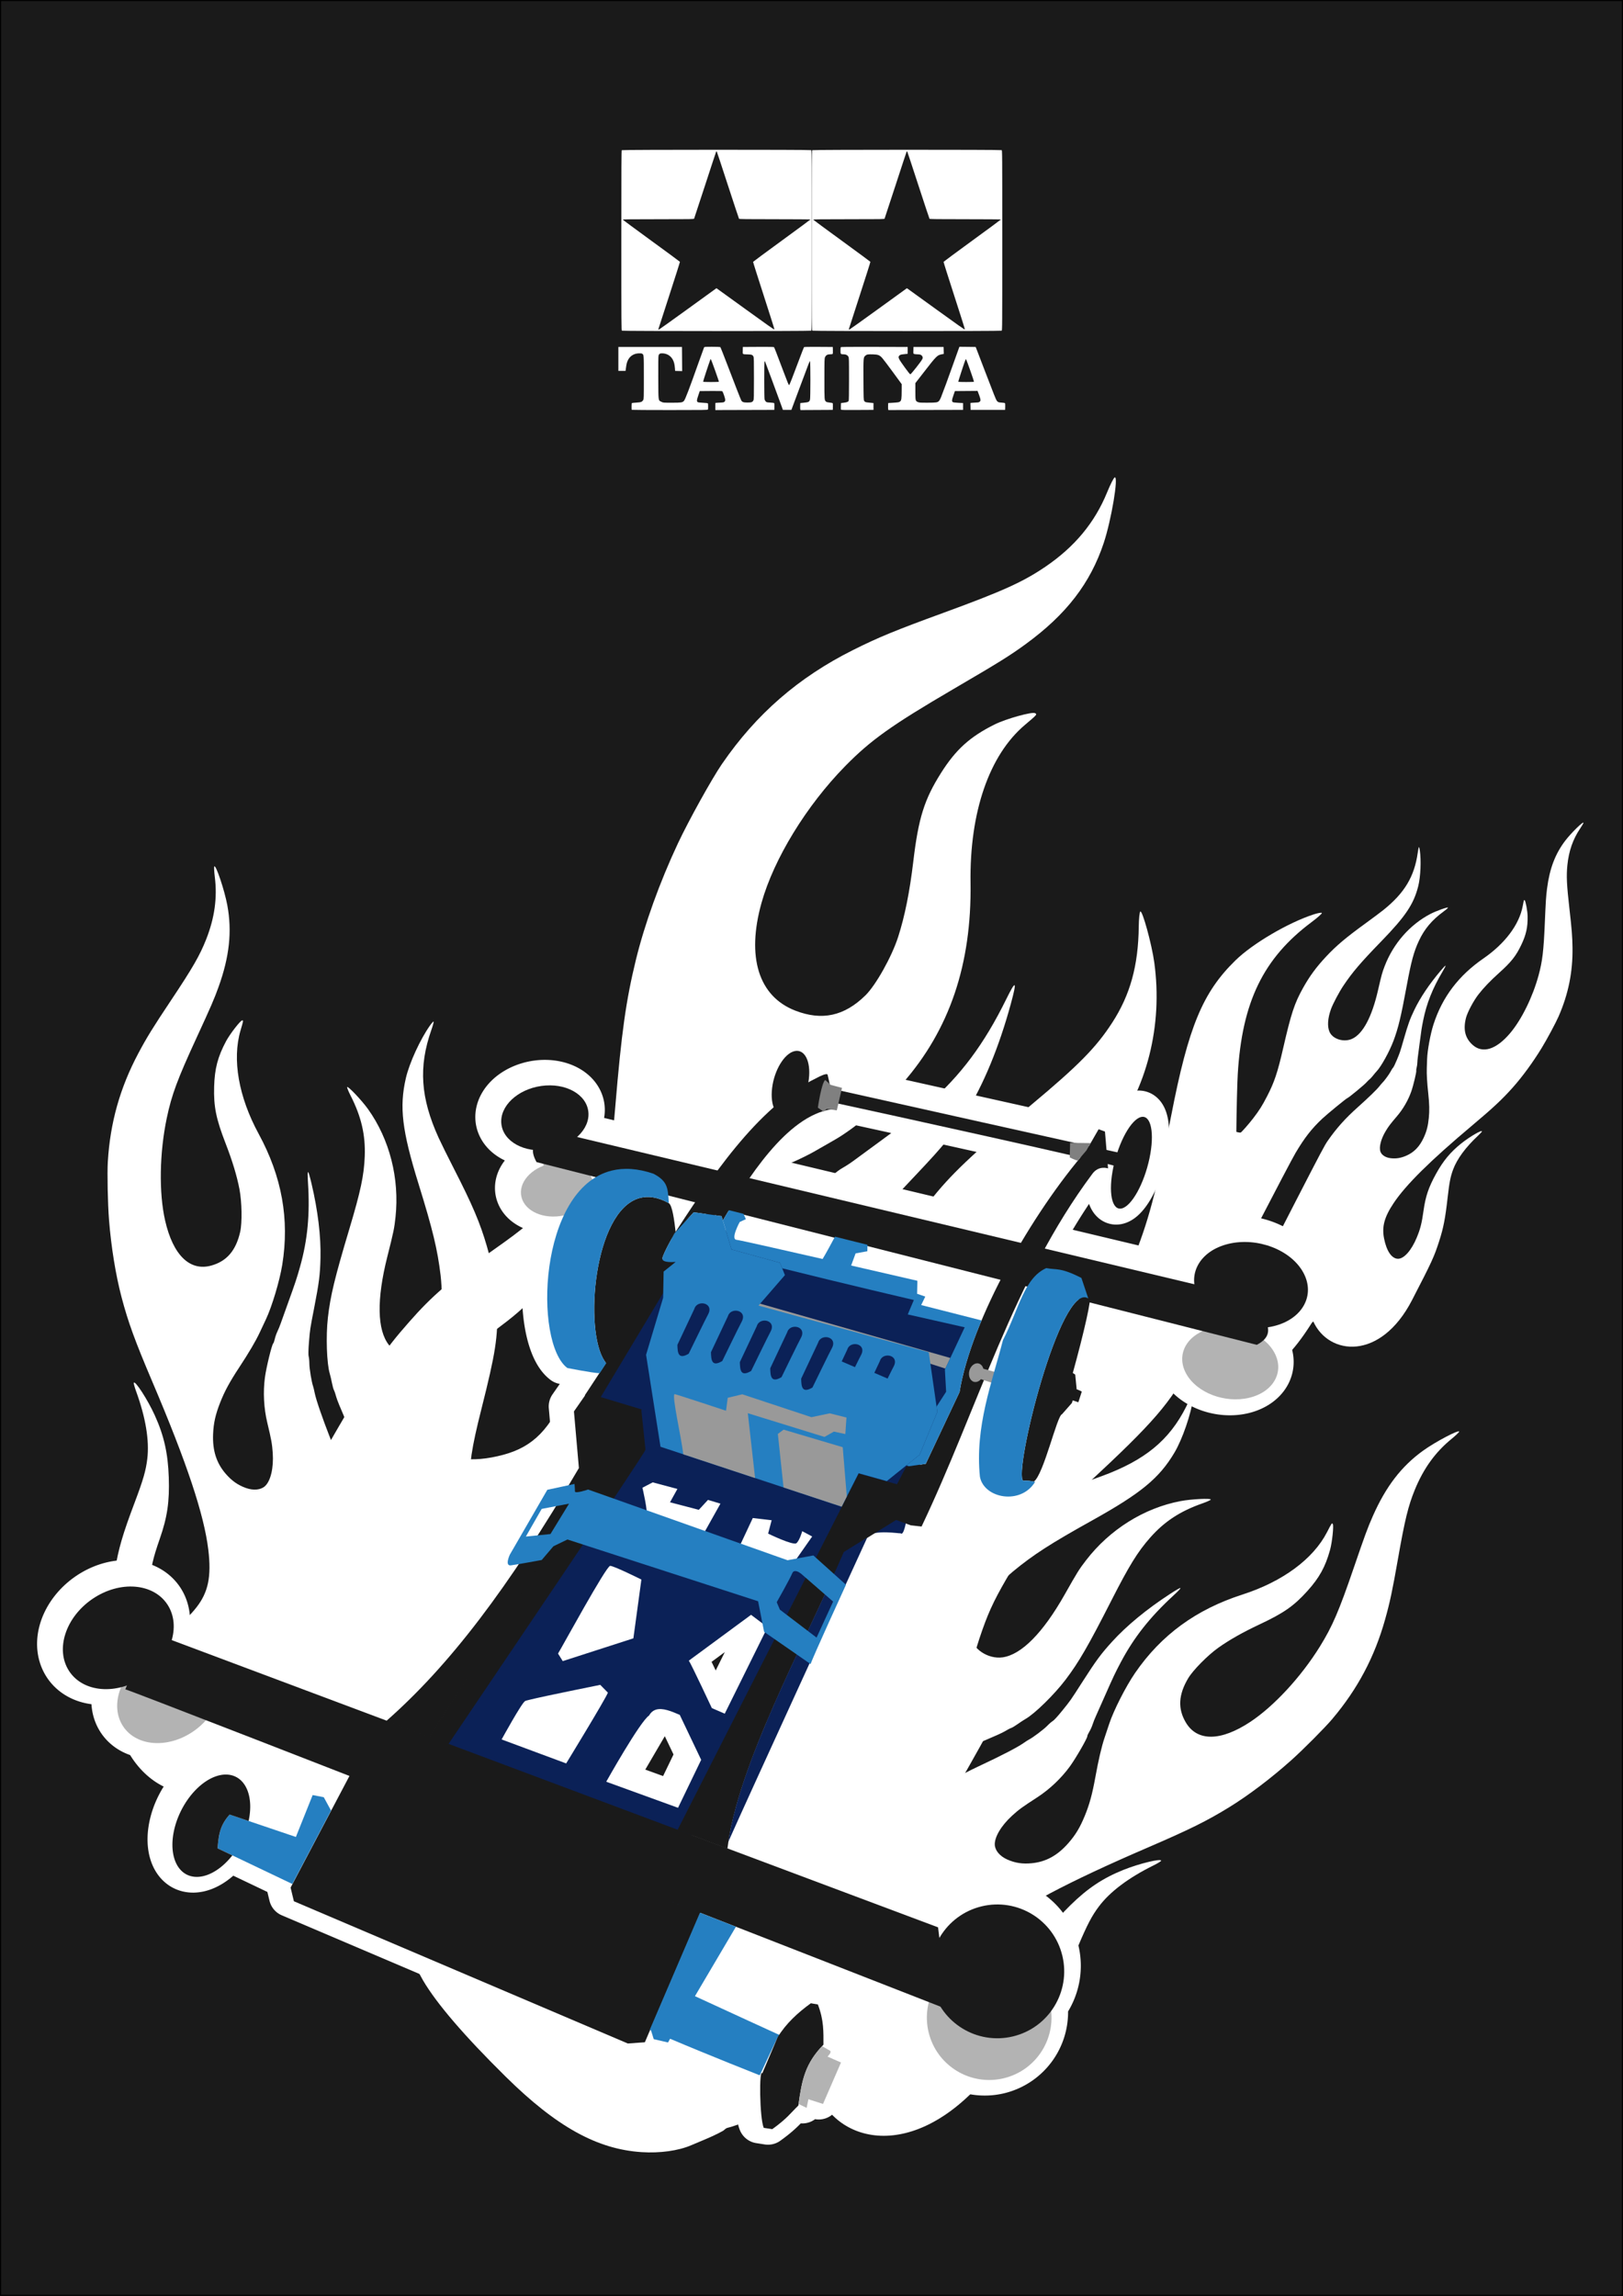 <?xml version="1.0" encoding="UTF-8" standalone="no"?>
<!-- Created with Inkscape (http://www.inkscape.org/) -->

<svg
   xmlns:dc="http://purl.org/dc/elements/1.1/"
   xmlns:cc="http://creativecommons.org/ns#"
   xmlns:rdf="http://www.w3.org/1999/02/22-rdf-syntax-ns#"
   xmlns:svg="http://www.w3.org/2000/svg"
   xmlns="http://www.w3.org/2000/svg"
   xmlns:sodipodi="http://sodipodi.sourceforge.net/DTD/sodipodi-0.dtd"
   xmlns:inkscape="http://www.inkscape.org/namespaces/inkscape"
   width="210mm"
   height="297mm"
   viewBox="0 0 744.094 1052.362"
   id="svg4231"
   version="1.1"
   inkscape:version="0.91 r13725"
   sodipodi:docname="HMPSpeed-belakang.svg"
   inkscape:export-filename="/home/ars/Tamiya/tshirt/HMPSpeed-belakang.png"
   inkscape:export-xdpi="90"
   inkscape:export-ydpi="90">
  <rect x="0" y="0" width="744.094" height="1052.362" fill="#333333" stroke="none"/>
  <defs
     id="defs4233" />
  <sodipodi:namedview
     id="base"
     pagecolor="#ffffff"
     bordercolor="#666666"
     borderopacity="1.0"
     inkscape:pageopacity="0.0"
     inkscape:pageshadow="2"
     inkscape:zoom="0.35"
     inkscape:cx="-110.71429"
     inkscape:cy="520"
     inkscape:document-units="px"
     inkscape:current-layer="layer1"
     showgrid="false"
     inkscape:snap-page="true"
     inkscape:window-width="1366"
     inkscape:window-height="716"
     inkscape:window-x="0"
     inkscape:window-y="24"
     inkscape:window-maximized="1" />
  <g
     inkscape:label="Layer 1"
     inkscape:groupmode="layer"
     id="layer1">
    <rect
       style="color:#000000;clip-rule:nonzero;display:inline;overflow:visible;visibility:visible;opacity:1;isolation:auto;mix-blend-mode:normal;color-interpolation:sRGB;color-interpolation-filters:linearRGB;solid-color:#000000;solid-opacity:1;fill:#1a1a1a;fill-opacity:1;fill-rule:nonzero;stroke:#000000;stroke-width:1;stroke-linecap:round;stroke-linejoin:round;stroke-miterlimit:4;stroke-dasharray:none;stroke-dashoffset:0;stroke-opacity:1;color-rendering:auto;image-rendering:auto;shape-rendering:auto;text-rendering:auto;enable-background:accumulate"
       id="rect4779"
       width="744.094"
       height="1052.362"
       x="0"
       y="0" />
    <g
       id="g4768"
       transform="matrix(0.37,0,0,0.37,245.187,40.682)"
       style="display:inline;fill:#ffffff">
      <path
         sodipodi:nodetypes="ccssssssscccccccccccssssssssssccsscsscsscscssscscscssssscsccccscsscscccscscsscscccccssssscscsccscccssssccccssssscsscccssssssssscccccsscssscsscccccssssccccccsssscccscsccccccscssscssssssscccscccsccc"
         style="fill:#ffffff"
         d="m 120.162,397.782 c -0.441,-0.441 -0.332,-8.111 0.119,-8.39 0.221,-0.137 2.773,-0.398 5.672,-0.58 5.788,-0.365 6.902,-0.787 8.351,-3.164 0.795,-1.304 0.826,-2.336 0.827,-27.963 0.002,-28.778 0.041,-28.264 -2.264,-29.498 -0.739,-0.395 -2.084,-0.511 -4.379,-0.377 -5.882,0.344 -10.463,3.273 -13.024,8.326 -1.291,2.548 -1.858,4.731 -2.503,9.638 l -0.496,3.776 -4.449,0 -4.449,0 0,-14.83 0,-14.83 39.405,0 39.405,0 0.111,14.951 0.111,14.951 -4.348,-0.121 -4.348,-0.121 -0.297,-3.585 c -0.399,-4.814 -1.04,-7.38 -2.572,-10.299 -2.406,-4.584 -6.891,-7.461 -12.228,-7.842 -3.487,-0.249 -4.77,0.4 -5.458,2.764 -0.319,1.096 -0.423,9.71 -0.335,27.724 0.146,29.788 -0.161,27.501 3.963,29.584 2.073,1.047 2.218,1.059 12.901,1.059 11.707,1.2e-4 13.003,-0.194 14.939,-2.234 1.54,-1.623 6.554,-14.755 18.313,-47.961 3.422,-9.663 6.404,-17.91 6.626,-18.325 0.37,-0.692 1.222,-0.755 10.029,-0.749 5.293,0.003 9.835,0.147 10.093,0.318 0.258,0.171 4.142,9.94 8.632,21.709 9.322,24.433 16.356,42.462 17.241,44.19 1.134,2.216 2.818,2.838 7.683,2.84 5.04,0.002 6.397,-0.489 7.443,-2.692 0.617,-1.301 0.693,-4.252 0.693,-27.178 0,-21.981 -0.092,-25.913 -0.635,-27.057 -1.018,-2.145 -2.061,-2.549 -6.991,-2.707 -6.947,-0.222 -6.406,0.2 -6.264,-4.886 l 0.121,-4.331 19.117,-0.11 c 14.975,-0.086 19.21,0.006 19.543,0.424 0.478,0.6 3.539,8.485 11.144,28.711 5.752,15.296 6.959,18.22 7.523,18.22 0.46,0 4.023,-9.031 12.037,-30.507 3.261,-8.739 6.125,-16.13 6.366,-16.423 0.342,-0.418 4.288,-0.51 18.071,-0.424 l 17.634,0.111 0.122,4.202 c 0.089,3.076 -0.024,4.295 -0.424,4.548 -0.3,0.19 -1.69,0.35 -3.088,0.354 -3.22,0.01 -5.042,1.048 -6.159,3.509 -0.773,1.702 -0.814,3.057 -0.823,26.918 -0.01,26.797 -0.045,26.312 2.05,28.208 0.612,0.553 1.92,0.898 4.343,1.142 1.907,0.192 3.638,0.52 3.846,0.728 0.208,0.208 0.323,2.172 0.255,4.365 l -0.123,3.987 -20.011,0.11 -20.011,0.11 -0.241,-0.959 c -0.132,-0.527 -0.184,-2.484 -0.115,-4.347 l 0.126,-3.388 3.602,-0.339 c 6.844,-0.645 7.621,-1.013 8.451,-4.001 0.611,-2.198 0.614,-46.987 0.003,-47.364 -0.542,-0.335 0.356,-2.618 -12.491,31.783 l -10.604,28.395 -5.251,0 -5.251,0 -2.91,-8.05 c -4.157,-11.501 -19.024,-51.623 -19.288,-52.056 -0.122,-0.2 -0.386,-0.104 -0.586,0.212 -0.488,0.769 -0.462,44.611 0.027,46.72 0.211,0.911 0.878,2.15 1.482,2.754 1.001,1.002 1.491,1.12 5.551,1.345 2.449,0.136 4.645,0.439 4.88,0.674 0.245,0.245 0.375,2.127 0.304,4.414 l -0.123,3.987 -36.545,0.108 -36.545,0.108 0,-4.391 0,-4.391 2.604,-0.272 c 1.432,-0.15 3.695,-0.272 5.027,-0.272 3.235,0 4.656,-1.045 4.656,-3.425 0,-1.545 -2.588,-9.238 -3.518,-10.457 -0.317,-0.416 -3.485,-0.51 -14.228,-0.424 l -13.82,0.112 -1.871,5.517 c -1.996,5.885 -2.073,7.39 -0.422,8.274 0.481,0.258 3.387,0.577 6.457,0.71 3.331,0.144 5.707,0.43 5.893,0.709 0.376,0.564 0.43,6.691 0.067,7.635 -0.232,0.606 -4.783,0.67 -47.173,0.67 -25.804,0 -47.043,-0.127 -47.198,-0.282 z M 228.101,362.956 c 0.253,-0.41 -9.296,-27.146 -9.918,-27.768 -0.249,-0.249 -0.483,-0.173 -0.622,0.202 -2.371,6.367 -9.1,26.961 -8.943,27.371 0.169,0.44 2.245,0.559 9.736,0.559 5.237,0 9.623,-0.164 9.747,-0.364 z m 151.272,34.549 c -0.12,-0.312 -0.162,-2.264 -0.094,-4.339 l 0.123,-3.771 3.602,-0.445 c 3.847,-0.475 5.23,-1.014 5.922,-2.308 0.282,-0.527 0.433,-9.962 0.433,-27.008 0,-24.564 -0.048,-26.289 -0.774,-27.642 -1.041,-1.942 -3.119,-2.992 -5.92,-2.992 -3.675,0 -3.899,-0.263 -3.892,-4.57 0.003,-2.031 0.158,-3.932 0.344,-4.224 0.268,-0.422 8.875,-0.509 41.623,-0.424 l 41.285,0.108 0,4.237 0,4.237 -3.178,0.34 c -5.329,0.57 -5.99,0.738 -7.039,1.787 -2.128,2.128 -1.451,3.595 7.139,15.457 3.448,4.762 5.953,7.839 6.382,7.839 0.855,0 13.587,-16.157 14.762,-18.733 0.747,-1.637 0.762,-1.91 0.181,-3.299 -0.809,-1.936 -2.695,-2.755 -6.342,-2.755 -1.507,0 -3.236,-0.189 -3.842,-0.419 -1.096,-0.417 -1.102,-0.443 -0.981,-4.555 l 0.121,-4.136 18.643,0 18.643,0 0.12,4.306 0.12,4.306 -1.391,0.265 c -7.027,1.338 -6.715,1.032 -24.967,24.539 l -8.839,11.383 0,10.141 c 0,11.546 0.1,11.985 3.031,13.305 1.637,0.738 2.831,0.818 11.999,0.808 11.031,-0.012 12.422,-0.228 14.316,-2.223 0.604,-0.635 1.703,-2.681 2.444,-4.545 3.039,-7.651 9.175,-24.365 15.244,-41.524 3.545,-10.021 6.702,-18.843 7.016,-19.604 l 0.572,-1.385 10.05,0.114 10.05,0.114 0.763,1.907 c 0.419,1.049 4.766,12.394 9.66,25.211 4.893,12.817 10.38,27.019 12.192,31.56 3.942,9.879 3.989,9.928 9.662,10.282 2.019,0.126 3.851,0.409 4.071,0.629 0.22,0.22 0.345,2.194 0.277,4.387 l -0.123,3.987 -21.397,0 -21.397,0 -0.12,-4.281 -0.12,-4.281 2.619,-0.274 c 1.44,-0.151 3.63,-0.274 4.867,-0.274 2.733,0 4.156,-0.595 4.799,-2.006 0.553,-1.213 0.082,-3.197 -2.131,-8.994 l -1.305,-3.417 -14.027,0.112 -14.027,0.112 -1.9,5.508 c -2.027,5.876 -2.108,7.389 -0.445,8.278 0.477,0.255 3.478,0.595 6.668,0.754 l 5.801,0.289 0,4.237 0,4.237 -46.282,0.108 -46.282,0.108 -0.24,-0.957 c -0.132,-0.526 -0.184,-2.481 -0.114,-4.345 l 0.126,-3.388 5.508,-0.339 c 7.3,-0.449 8.063,-0.59 9.387,-1.728 1.484,-1.276 1.771,-3.412 1.81,-13.464 l 0.031,-7.904 -10.797,-14.764 c -5.938,-8.12 -11.843,-15.936 -13.122,-17.368 -3.396,-3.804 -5.155,-4.526 -11.549,-4.739 -6.338,-0.212 -7.788,0.039 -9.641,1.666 -2.365,2.076 -2.422,2.843 -2.271,30.253 0.126,22.886 0.188,24.653 0.903,25.705 1.051,1.548 1.533,1.705 6.86,2.227 l 4.661,0.457 0,4.237 0,4.237 -20.032,0.11 c -16.421,0.09 -20.071,0.008 -20.25,-0.457 z m 164.827,-34.567 c 0.221,-0.357 -8.548,-25.365 -9.551,-27.24 -0.252,-0.472 -0.608,-0.694 -0.79,-0.494 -0.565,0.621 -9.323,27.371 -9.086,27.754 0.3,0.486 19.126,0.466 19.427,-0.02 z"
         id="path4747"
         inkscape:connector-curvature="0" />
      <g
         transform="translate(3.778,0)"
         id="g4764"
         style="fill:#ffffff">
        <path
           inkscape:connector-curvature="0"
           id="path4745"
           d="m 104.203,299.727 c -0.703,-0.407 -0.741,-6.178 -0.741,-111.792 0,-92.808 0.095,-111.442 0.57,-111.836 0.775,-0.643 233.419,-0.68 234.621,-0.037 0.801,0.429 0.815,2.335 0.815,111.842 0,109.137 -0.016,111.415 -0.808,111.838 -1.119,0.599 -233.422,0.584 -234.457,-0.015 z m 175.731,-43.419 c -7.374,-22.746 -13.321,-41.582 -13.215,-41.858 0.106,-0.276 16.137,-12.123 35.624,-26.326 19.487,-14.203 35.431,-25.974 35.431,-26.157 0,-0.183 -19.806,-0.333 -44.014,-0.333 -34.695,0 -44.107,-0.112 -44.452,-0.53 -0.241,-0.291 -6.489,-19.12 -13.885,-41.841 -7.396,-22.721 -13.592,-41.475 -13.769,-41.675 -0.177,-0.2 -0.51,-0.009 -0.739,0.424 -0.229,0.433 -6.373,19.091 -13.653,41.463 -7.28,22.372 -13.409,41.01 -13.62,41.418 -0.361,0.699 -2.911,0.741 -44.469,0.741 -34.483,0 -44.049,0.113 -43.914,0.517 0.095,0.284 16.024,12.058 35.399,26.164 19.375,14.106 35.309,25.846 35.408,26.09 0.099,0.243 -5.794,18.833 -13.096,41.312 -7.302,22.478 -13.392,41.324 -13.534,41.878 -0.21,0.824 -0.118,0.971 0.506,0.806 0.42,-0.111 16.017,-11.248 34.66,-24.748 18.643,-13.5 34.525,-24.989 35.294,-25.53 l 1.397,-0.985 1.569,1.044 c 0.863,0.574 17.013,12.237 35.889,25.916 23.685,17.164 34.362,24.67 34.456,24.219 0.074,-0.359 -5.898,-19.263 -13.273,-42.009 z"
           style="fill:#ffffff" />
        <path
           style="fill:#ffffff;fill-opacity:1"
           d="m 340.209,299.727 c -0.703,-0.407 -0.741,-6.178 -0.741,-111.792 0,-92.808 0.095,-111.442 0.57,-111.836 0.775,-0.643 233.419,-0.68 234.621,-0.037 0.801,0.429 0.815,2.335 0.815,111.842 0,109.137 -0.016,111.415 -0.808,111.838 -1.119,0.599 -233.422,0.584 -234.457,-0.015 z m 175.731,-43.419 c -7.374,-22.746 -13.321,-41.582 -13.215,-41.858 0.106,-0.276 16.137,-12.123 35.624,-26.326 19.487,-14.203 35.431,-25.974 35.431,-26.157 0,-0.183 -19.806,-0.333 -44.014,-0.333 -34.695,0 -44.107,-0.112 -44.452,-0.53 -0.241,-0.291 -6.489,-19.12 -13.885,-41.841 -7.396,-22.721 -13.592,-41.475 -13.769,-41.675 -0.177,-0.2 -0.51,-0.009 -0.739,0.424 -0.229,0.433 -6.373,19.091 -13.653,41.463 -7.28,22.372 -13.409,41.01 -13.62,41.418 -0.361,0.699 -2.911,0.741 -44.469,0.741 -34.483,0 -44.049,0.113 -43.914,0.517 0.095,0.284 16.024,12.058 35.399,26.164 19.375,14.106 35.309,25.846 35.408,26.09 0.099,0.243 -5.794,18.833 -13.096,41.312 -7.302,22.478 -13.392,41.324 -13.534,41.878 -0.21,0.824 -0.118,0.971 0.506,0.806 0.42,-0.111 16.017,-11.248 34.66,-24.748 18.643,-13.5 34.525,-24.989 35.294,-25.53 l 1.397,-0.985 1.569,1.044 c 0.863,0.574 17.013,12.237 35.889,25.916 23.685,17.164 34.362,24.67 34.456,24.219 0.074,-0.359 -5.898,-19.263 -13.273,-42.009 z"
           id="path4754"
           inkscape:connector-curvature="0" />
      </g>
    </g>
    <g
       transform="matrix(3.231,0,0,3.231,-2527.824,-404.893)"
       style="display:inline"
       id="g5160">
      <g
         transform="translate(-12.792,1.266)"
         id="g4380">
        <g
           id="g4370">
          <g
             id="g4361">
            <g
               id="g4353">
              <g
                 id="g4332">
                <g
                   id="g4326"
                   transform="translate(-77.877,24.693)">
                  <path
                     sodipodi:nodetypes="csssscssssscsssssscssssssssscssscccsssssssscscssssscssccssscsssssssscssssssssscccssssscssscsssccsscssccsssccsssscssssscc"
                     style="fill:#ffffff"
                     d="m 975.503,207.711 c 4.841,-7.053 10.835,-12.26 18.563,-16.128 3.615,-1.809 5.964,-2.776 12.918,-5.315 8.278,-3.023 11.212,-4.349 14.378,-6.501 4.17,-2.835 7.015,-6.263 8.773,-10.573 0.456,-1.117 0.939,-2.065 1.076,-2.108 0.568,-0.181 -0.479,6.055 -1.563,9.312 -1.902,5.714 -5.313,10.133 -11.053,14.324 -2.268,1.656 -3.704,2.549 -10.336,6.428 -8.711,5.096 -11.675,7.208 -15.306,10.909 -5.487,5.592 -10.107,13.139 -11.856,19.368 -2.164,7.709 -0.42,13.289 4.784,15.306 3.788,1.468 6.953,0.782 9.951,-2.157 1.479,-1.449 3.739,-5.483 4.643,-8.287 0.944,-2.926 1.642,-6.401 2.154,-10.716 0.729,-6.147 1.562,-8.805 3.936,-12.559 2.107,-3.333 4.108,-5.141 7.622,-6.888 1.584,-0.788 5.313,-1.827 5.717,-1.594 0.319,0.184 0.326,0.177 -1.444,1.673 -5.067,4.285 -7.855,12.388 -7.709,22.408 0.168,11.55 -2.973,20.818 -9.626,28.411 -2.354,2.687 -6.864,6.45 -9.591,8.005 -0.744,0.424 -2.015,1.153 -2.825,1.62 -1.807,1.041 -4.521,2.233 -8.272,3.63 -3.622,1.35 -5.757,2.393 -7.948,3.884 -2.37,1.613 -3.715,2.944 -5.058,5.002 -1.961,3.008 -2.514,5.986 -1.743,9.383 0.512,2.253 1.326,3.955 2.724,5.696 1.311,1.632 2.962,2.572 4.293,2.445 1.789,-0.171 3.899,-2.219 5.335,-5.179 0.882,-1.818 1.203,-2.767 2.234,-6.601 0.876,-3.258 2.507,-6.463 4.564,-8.967 1.4,-1.704 5.136,-5.236 5.553,-5.249 0.124,-0.004 0.506,-0.286 0.847,-0.627 0.342,-0.341 0.967,-0.808 1.389,-1.038 0.422,-0.23 1.171,-0.723 1.663,-1.095 0.493,-0.372 2.295,-1.695 4.005,-2.94 3.547,-2.582 4.464,-3.297 6.425,-5.005 4.616,-4.021 7.968,-8.511 11.084,-14.849 1.402,-2.852 1.571,-2.693 0.666,0.63 -1.671,6.135 -3.905,11.537 -6.454,15.606 -1.935,3.09 -3.021,4.436 -6.833,8.47 -3.448,3.649 -3.305,3.482 -5.081,5.933 -0.871,1.202 -1.546,2.293 -1.597,2.582 -0.049,0.276 -0.356,0.963 -0.682,1.528 -0.536,0.929 -1.589,3.887 -1.713,4.815 -0.027,0.204 -0.215,0.902 -0.418,1.55 -0.472,1.51 -1.163,5.824 -1.746,10.893 -0.73,6.352 -1.847,11.027 -3.882,16.256 -0.703,1.806 -2.107,4.301 -11.91,21.176 -6.112,10.521 -11.547,19.846 -12.076,20.722 -0.53,0.876 -1.035,1.713 -1.122,1.859 -0.087,0.147 -1.169,2.154 -2.403,4.462 -2.477,4.631 -2.67,5.213 -2.436,7.362 0.148,1.356 0.659,2.262 2.051,3.631 0.754,0.742 1.107,0.971 1.673,1.089 0.938,0.195 2.341,-0.294 3.145,-1.096 0.799,-0.797 24.539,-41.941 26.484,-45.898 2.775,-5.647 4.058,-9.63 4.834,-14.996 0.36,-2.492 1.029,-11.987 0.866,-12.29 -0.188,-0.348 0.373,-8.018 0.677,-9.261 0.155,-0.633 0.277,-1.368 0.271,-1.634 -0.005,-0.266 0.167,-1.026 0.383,-1.689 0.216,-0.663 0.472,-1.59 0.567,-2.06 0.49,-2.405 3.344,-7.739 5.872,-10.973 2.957,-3.783 5.951,-6.625 14.493,-13.759 6.647,-5.551 9.133,-8.076 11.415,-11.593 2.564,-3.953 3.711,-8.105 3.774,-13.657 0.013,-1.073 0.109,-2.028 0.215,-2.122 0.289,-0.256 1.634,4.642 1.99,7.246 1.225,8.957 -1.032,17.886 -6.229,24.649 -1.524,1.983 -1.999,2.471 -6.158,6.327 -7.094,6.577 -10.405,12.501 -9.55,17.088 0.659,3.536 4.275,6.897 7.32,6.805 2.233,-0.068 4.724,-1.618 6.86,-4.269 1.26,-1.563 3.556,-5.645 4.622,-8.214 2.241,-5.402 3.439,-9.877 5.53,-20.662 2.447,-12.623 4.468,-17.503 9.133,-22.052 2.443,-2.383 7.472,-5.335 11.089,-6.511 0.613,-0.199 1.134,-0.287 1.159,-0.195 0.025,0.092 -0.631,0.672 -1.457,1.289 -6.855,5.119 -9.872,11.334 -10.478,21.582 -0.079,1.333 -0.169,4.988 -0.201,8.121 -0.097,9.619 -0.485,14.233 -1.655,19.677 -1.116,5.19 -2.494,9.049 -4.741,13.277 -2.967,5.584 -5.352,8.345 -14.654,16.966 -6.453,5.981 -8.752,8.676 -11.598,13.597 -1.885,3.259 -2.66,4.973 -3.81,8.425 -0.816,2.449 -1.805,6.396 -1.709,6.819 0.041,0.18 0.932,1.169 1.98,2.197 1.048,1.028 1.935,2.05 1.971,2.272 0.084,0.513 -23.343,41.175 -26.166,45.416 -3.701,5.56 -7.202,9.442 -10.668,11.827 -0.85,0.585 -1.572,1.11 -1.605,1.167 -0.076,0.132 -1.45,0.819 -2.59,1.296 -0.482,0.202 -1.437,0.605 -2.123,0.896 -1.84,0.781 -4.42,1.138 -7.02,0.97 -6.315,-0.407 -12.081,-3.604 -19.261,-10.679 -5.871,-5.786 -9.861,-10.434 -11.775,-13.72 -1.403,-2.408 -2.935,-6.205 -3.56,-8.823 -1.809,-7.578 -0.588,-15.066 4.212,-25.821 0.358,-0.802 0.452,-1.231 0.29,-1.325 -14.206,0.148 -27.64,-17.038 -15.436,-38.158 7.728,-13.369 8.733,-14.912 12.544,-19.252 3.309,-3.769 5.767,-5.869 12.014,-10.26 4.33,-3.044 5.943,-4.426 7.568,-6.482 2.5,-3.163 4.249,-8.081 5.147,-14.468 0.145,-1.032 0.354,-1.925 0.464,-1.984 0.565,-0.304 1.066,5.264 0.834,9.267 -0.302,5.211 -1.434,9.186 -3.957,13.895 -2.556,4.772 -4.765,7.383 -8.801,10.405 -3.616,2.707 -5.113,4.167 -7.072,6.899 -2.847,3.97 -3.823,7.945 -2.465,10.038 1.427,2.2 5.028,2.772 9.64,1.532 4.239,-1.14 6.695,-3.658 9.009,-9.235 3.038,-7.323 5.16,-19.741 6.875,-40.233 0.873,-10.432 1.513,-14.984 2.909,-20.711 1.244,-5.101 3.403,-11.09 5.965,-16.543 1.538,-3.273 4.821,-9.188 6.277,-11.311 z"
                     id="path4307"
                     inkscape:connector-curvature="0" />
                  <path
                     inkscape:connector-curvature="0"
                     id="path4319"
                     d="m 1062.116,343.187 c 3.558,-4.212 5.966,-8.753 7.456,-14.064 0.697,-2.484 1.031,-4.058 1.839,-8.656 0.961,-5.474 1.446,-7.463 2.378,-9.747 1.228,-3.009 2.913,-5.347 5.197,-7.211 0.592,-0.483 1.085,-0.95 1.097,-1.039 0.051,-0.37 -3.389,1.441 -5.137,2.706 -3.067,2.218 -5.262,5.08 -7.116,9.277 -0.732,1.658 -1.108,2.678 -2.705,7.343 -2.097,6.127 -3.025,8.283 -4.793,11.139 -2.671,4.315 -6.53,8.49 -9.903,10.716 -4.174,2.755 -7.496,2.791 -9.113,0.099 -1.177,-1.959 -1.075,-3.962 0.318,-6.298 0.687,-1.152 2.769,-3.26 4.276,-4.331 1.573,-1.118 3.479,-2.196 5.88,-3.324 3.419,-1.607 4.85,-2.608 6.763,-4.73 1.698,-1.884 2.541,-3.413 3.212,-5.825 0.302,-1.088 0.553,-3.492 0.384,-3.686 -0.134,-0.154 -0.13,-0.159 -0.817,1.174 -1.969,3.816 -6.309,7.015 -12.003,8.846 -6.564,2.11 -11.533,5.74 -15.232,11.127 -1.309,1.906 -3.033,5.293 -3.666,7.203 -0.173,0.521 -0.47,1.412 -0.661,1.981 -0.426,1.268 -0.855,3.101 -1.306,5.587 -0.436,2.401 -0.833,3.862 -1.48,5.443 -0.699,1.71 -1.331,2.76 -2.376,3.948 -1.527,1.735 -3.165,2.632 -5.161,2.826 -1.324,0.128 -2.363,-0.028 -3.477,-0.522 -1.044,-0.463 -1.728,-1.26 -1.777,-2.071 -0.066,-1.091 0.903,-2.73 2.451,-4.146 0.951,-0.87 1.459,-1.241 3.539,-2.584 1.767,-1.141 3.436,-2.719 4.669,-4.414 0.839,-1.154 2.502,-4.039 2.471,-4.288 -0.01,-0.074 0.116,-0.354 0.278,-0.621 0.162,-0.267 0.37,-0.726 0.463,-1.02 0.092,-0.294 0.303,-0.831 0.47,-1.193 0.166,-0.363 0.752,-1.682 1.303,-2.931 1.141,-2.591 1.463,-3.271 2.253,-4.757 1.86,-3.499 4.101,-6.34 7.411,-9.395 1.49,-1.375 1.384,-1.444 -0.417,-0.274 -3.326,2.162 -6.186,4.516 -8.261,6.802 -1.576,1.736 -2.24,2.635 -4.181,5.661 -1.755,2.738 -1.674,2.621 -2.901,4.14 -0.602,0.745 -1.159,1.353 -1.319,1.439 -0.152,0.082 -0.514,0.395 -0.804,0.696 -0.478,0.495 -2.059,1.683 -2.574,1.934 -0.113,0.055 -0.492,0.3 -0.841,0.543 -0.813,0.568 -3.196,1.802 -6.017,3.116 -3.535,1.647 -6.084,3.201 -8.863,5.405 -0.96,0.761 -2.247,2.069 -10.923,11.094 -5.409,5.627 -10.202,10.625 -10.651,11.106 -0.448,0.481 -0.877,0.939 -0.952,1.019 -0.075,0.079 -1.115,1.103 -2.311,2.275 -2.4,2.351 -2.713,2.576 -3.952,2.849 -0.782,0.172 -1.342,0.043 -2.245,-0.519 -0.489,-0.304 -0.651,-0.469 -0.769,-0.781 -0.196,-0.517 -0.046,-1.44 0.335,-2.069 0.379,-0.625 21.547,-22.535 23.614,-24.443 2.949,-2.721 5.09,-4.242 8.062,-5.727 1.38,-0.69 6.703,-2.902 6.889,-2.863 0.215,0.044 4.512,-1.754 5.189,-2.172 0.345,-0.213 0.751,-0.425 0.902,-0.473 0.151,-0.048 0.566,-0.295 0.922,-0.55 0.356,-0.255 0.859,-0.583 1.116,-0.73 1.319,-0.75 4.083,-3.458 5.687,-5.572 1.876,-2.472 3.215,-4.787 6.483,-11.203 2.543,-4.993 3.748,-6.946 5.535,-8.968 2.008,-2.272 4.257,-3.745 7.399,-4.844 0.607,-0.213 1.14,-0.452 1.183,-0.533 0.119,-0.22 -2.78,-0.079 -4.289,0.209 -5.189,0.989 -10.047,4.032 -13.408,8.399 -0.986,1.281 -1.219,1.655 -3.027,4.852 -3.084,5.453 -6.142,8.545 -8.819,8.917 -2.064,0.286 -4.299,-1.209 -4.524,-3.027 -0.165,-1.333 0.488,-3.103 1.796,-4.873 0.772,-1.044 2.877,-3.183 4.237,-4.305 2.859,-2.359 5.287,-3.923 11.212,-7.223 6.934,-3.862 9.517,-5.991 11.672,-9.62 1.129,-1.901 2.346,-5.439 2.683,-7.804 0.057,-0.4 0.059,-0.726 0.01,-0.723 -0.054,0.003 -0.324,0.502 -0.598,1.108 -2.279,5.033 -5.528,8.007 -11.284,10.325 -0.749,0.302 -2.812,1.054 -4.586,1.672 -5.445,1.897 -8.026,3.009 -11.006,4.743 -2.841,1.653 -4.904,3.206 -7.097,5.344 -2.896,2.823 -4.245,4.762 -8.287,11.912 -2.804,4.961 -4.123,6.836 -6.655,9.46 -1.676,1.738 -2.578,2.524 -4.43,3.865 -1.314,0.951 -3.462,2.291 -3.711,2.315 -0.106,0.01 -0.748,-0.328 -1.426,-0.751 -0.678,-0.423 -1.338,-0.752 -1.467,-0.731 -0.299,0.049 -21.222,21.681 -23.37,24.162 -2.816,3.252 -4.698,6.066 -5.735,8.571 -0.254,0.614 -0.486,1.142 -0.516,1.172 -0.068,0.07 -0.333,1.014 -0.499,1.78 -0.07,0.324 -0.212,0.966 -0.315,1.427 -0.276,1.238 -0.243,2.832 0.088,4.337 0.805,3.657 3.142,6.455 7.806,9.348 3.814,2.366 6.812,3.836 8.849,4.339 1.493,0.369 3.785,0.549 5.326,0.418 4.461,-0.38 8.595,-2.534 14.256,-7.43 0.422,-0.365 0.657,-0.503 0.725,-0.425 1.208,8.43 12.173,13.087 23.038,1.83 6.877,-7.128 7.66,-8.017 9.775,-11.101 1.836,-2.678 2.803,-4.533 4.724,-9.067 1.332,-3.143 1.969,-4.362 2.987,-5.716 1.566,-2.083 4.195,-4.059 7.735,-5.811 0.572,-0.283 1.059,-0.578 1.083,-0.654 0.121,-0.392 -3.082,0.376 -5.33,1.279 -2.927,1.175 -5.078,2.605 -7.518,4.998 -2.473,2.425 -3.753,4.23 -5.099,7.195 -1.206,2.656 -1.898,3.821 -3.269,5.502 -1.992,2.443 -4.157,3.781 -5.467,3.378 -1.377,-0.423 -2.029,-2.443 -1.745,-5.408 0.261,-2.725 1.465,-4.66 4.416,-7.094 3.875,-3.197 10.723,-6.828 22.185,-11.762 5.835,-2.512 8.358,-3.761 11.478,-5.682 2.779,-1.711 5.978,-4.134 8.837,-6.692 1.716,-1.536 4.771,-4.608 5.842,-5.876 z"
                     style="fill:#ffffff"
                     sodipodi:nodetypes="csssscssssscsssssscssssssssscssscccsssssssscscssssscssccssscsssssssscssssssssscccssssscssscsssccsscssccsssccsssscssssscc" />
                  <path
                     sodipodi:nodetypes="csssscssssscsssssscssssssssscssscccsssssssscscssssscssccssscsssssssscssssssssscccssssscssscsssccsscssccsssccsssscssssscc"
                     style="fill:#ffffff"
                     d="m 888.336,264.14 c 0.333,-5.504 1.725,-10.451 4.313,-15.322 1.21,-2.278 2.055,-3.648 4.645,-7.532 3.083,-4.624 4.105,-6.398 5.007,-8.694 1.188,-3.025 1.583,-5.879 1.217,-8.804 -0.095,-0.758 -0.129,-1.437 -0.076,-1.509 0.219,-0.303 1.457,3.382 1.849,5.504 0.688,3.722 0.301,7.308 -1.255,11.624 -0.615,1.705 -1.047,2.703 -3.111,7.18 -2.712,5.88 -3.529,8.081 -4.221,11.368 -1.046,4.966 -1.136,10.651 -0.232,14.59 1.119,4.875 3.497,7.194 6.525,6.362 2.204,-0.606 3.513,-2.125 4.117,-4.776 0.298,-1.308 0.247,-4.27 -0.104,-6.086 -0.366,-1.894 -1.002,-3.99 -1.96,-6.463 -1.364,-3.523 -1.709,-5.235 -1.628,-8.09 0.072,-2.535 0.517,-4.223 1.697,-6.432 0.532,-0.996 2.01,-2.908 2.267,-2.932 0.203,-0.019 0.204,-0.025 -0.219,1.414 -1.21,4.12 -0.277,9.431 2.579,14.686 3.292,6.058 4.382,12.114 3.34,18.566 -0.369,2.283 -1.459,5.924 -2.32,7.743 -0.235,0.496 -0.635,1.347 -0.889,1.89 -0.567,1.211 -1.522,2.833 -2.911,4.944 -1.342,2.038 -2.063,3.37 -2.687,4.96 -0.675,1.72 -0.942,2.916 -1.006,4.497 -0.093,2.309 0.473,4.089 1.784,5.607 0.869,1.007 1.729,1.611 2.876,2.023 1.075,0.386 2.12,0.281 2.715,-0.272 0.8,-0.744 1.231,-2.599 1.089,-4.692 -0.088,-1.286 -0.199,-1.905 -0.777,-4.312 -0.491,-2.046 -0.61,-4.339 -0.331,-6.417 0.19,-1.414 0.978,-4.649 1.172,-4.808 0.058,-0.048 0.16,-0.336 0.227,-0.641 0.067,-0.305 0.233,-0.781 0.369,-1.057 0.136,-0.276 0.354,-0.81 0.484,-1.187 0.13,-0.377 0.616,-1.736 1.081,-3.02 0.963,-2.663 1.199,-3.376 1.654,-4.997 1.07,-3.816 1.409,-7.418 1.123,-11.914 -0.129,-2.023 -0.004,-2 0.491,0.09 0.914,3.86 1.358,7.538 1.282,10.624 -0.058,2.343 -0.198,3.453 -0.883,6.982 -0.619,3.192 -0.598,3.052 -0.758,4.998 -0.079,0.955 -0.095,1.779 -0.039,1.951 0.053,0.164 0.099,0.64 0.102,1.059 0.004,0.688 0.328,2.639 0.527,3.176 0.044,0.118 0.149,0.556 0.233,0.973 0.197,0.972 1.069,3.51 2.203,6.408 1.421,3.632 2.192,6.516 2.682,10.029 0.169,1.213 0.198,3.048 0.245,15.567 0.029,7.806 0.048,14.73 0.04,15.387 -0.007,0.657 -0.014,1.285 -0.015,1.395 -2.5e-4,0.11 0.045,1.568 0.102,3.241 0.114,3.358 0.185,3.737 0.893,4.789 0.447,0.664 0.942,0.957 1.982,1.174 0.564,0.117 0.795,0.11 1.096,-0.034 0.499,-0.239 1.028,-1.01 1.186,-1.729 0.157,-0.714 -0.035,-31.179 -0.214,-33.986 -0.256,-4.005 -0.755,-6.583 -1.88,-9.709 -0.522,-1.451 -2.847,-6.726 -3.008,-6.827 -0.186,-0.116 -2.054,-4.384 -2.256,-5.153 -0.103,-0.392 -0.249,-0.826 -0.326,-0.965 -0.076,-0.139 -0.206,-0.604 -0.288,-1.035 -0.082,-0.43 -0.219,-1.014 -0.304,-1.298 -0.437,-1.453 -0.568,-5.321 -0.269,-7.957 0.349,-3.084 0.978,-5.683 3.043,-12.581 1.607,-5.368 2.083,-7.613 2.186,-10.309 0.116,-3.03 -0.495,-5.649 -2.01,-8.613 -0.292,-0.573 -0.512,-1.114 -0.488,-1.202 0.066,-0.241 2.066,1.862 2.959,3.112 3.072,4.298 4.487,9.852 3.904,15.333 -0.171,1.607 -0.26,2.039 -1.159,5.6 -1.533,6.074 -1.455,10.422 0.226,12.54 1.296,1.632 3.945,2.093 5.363,0.932 1.04,-0.851 1.789,-2.582 2.064,-4.766 0.162,-1.288 0.115,-4.289 -0.094,-6.04 -0.44,-3.68 -1.118,-6.488 -3.127,-12.965 -2.351,-7.581 -2.751,-10.904 -1.805,-15.017 0.495,-2.154 2.058,-5.555 3.445,-7.499 0.235,-0.329 0.458,-0.566 0.495,-0.526 0.037,0.04 -0.112,0.586 -0.332,1.215 -1.825,5.215 -1.527,9.609 1.037,15.259 0.334,0.735 1.307,2.704 2.164,4.375 2.63,5.131 3.73,7.717 4.689,11.029 0.915,3.157 1.335,5.705 1.446,8.765 0.147,4.042 -0.216,6.376 -2.227,14.339 -1.395,5.525 -1.735,7.792 -1.715,11.438 0.013,2.415 0.123,3.606 0.538,5.854 0.294,1.595 0.923,4.047 1.087,4.236 0.07,0.081 0.767,0.279 1.55,0.441 0.783,0.162 1.488,0.379 1.566,0.484 0.183,0.241 0.389,30.337 0.23,33.614 -0.208,4.297 -0.788,7.632 -1.767,10.161 -0.24,0.62 -0.436,1.162 -0.436,1.204 8.8e-4,0.098 -0.46,0.964 -0.867,1.633 -0.172,0.283 -0.513,0.845 -0.757,1.25 -0.655,1.086 -1.779,2.217 -3.058,3.078 -3.107,2.09 -6.729,2.502 -12.101,1.375 -4.393,-0.921 -7.577,-1.927 -9.398,-2.969 -1.335,-0.763 -3.117,-2.216 -4.142,-3.374 -2.966,-3.354 -4.47,-7.767 -5.186,-15.217 -0.053,-0.555 -0.128,-0.817 -0.231,-0.808 -6.693,5.266 -17.841,1.066 -17.932,-14.578 -0.056,-9.904 -0.008,-11.089 0.59,-14.779 0.52,-3.205 1.101,-5.215 2.841,-9.822 1.206,-3.194 1.586,-4.515 1.784,-6.197 0.305,-2.588 -0.234,-5.832 -1.585,-9.544 -0.218,-0.6 -0.368,-1.149 -0.332,-1.221 0.183,-0.367 1.97,2.4 2.973,4.605 1.306,2.871 1.876,5.39 1.99,8.806 0.116,3.461 -0.205,5.651 -1.277,8.726 -0.961,2.754 -1.264,4.074 -1.433,6.237 -0.245,3.143 0.398,5.605 1.624,6.218 1.289,0.644 3.155,-0.367 4.996,-2.708 1.692,-2.152 2.156,-4.383 1.702,-8.182 -0.597,-4.988 -3.046,-12.342 -7.933,-23.824 -2.488,-5.845 -3.451,-8.49 -4.383,-12.034 -0.83,-3.157 -1.472,-7.117 -1.774,-10.942 -0.182,-2.296 -0.271,-6.628 -0.171,-8.284 z"
                     id="path4321"
                     inkscape:connector-curvature="0" />
                  <path
                     inkscape:connector-curvature="0"
                     id="path4323"
                     d="m 1094.213,243.512 c 1.372,-3.143 2.003,-6.275 1.955,-9.7 -0.023,-1.602 -0.101,-2.598 -0.429,-5.477 -0.391,-3.427 -0.452,-4.697 -0.3,-6.223 0.2,-2.009 0.79,-3.702 1.817,-5.22 0.266,-0.393 0.477,-0.76 0.469,-0.815 -0.035,-0.229 -1.758,1.465 -2.573,2.53 -1.43,1.869 -2.23,3.964 -2.594,6.792 -0.143,1.117 -0.187,1.791 -0.316,4.851 -0.169,4.019 -0.341,5.468 -0.888,7.483 -0.828,3.045 -2.384,6.22 -3.995,8.148 -1.993,2.386 -3.958,3.003 -5.39,1.692 -1.042,-0.954 -1.334,-2.164 -0.917,-3.802 0.206,-0.808 1.071,-2.435 1.777,-3.342 0.737,-0.947 1.679,-1.93 2.905,-3.03 1.747,-1.568 2.42,-2.42 3.182,-4.025 0.677,-1.425 0.909,-2.485 0.883,-4.04 -0.011,-0.701 -0.285,-2.176 -0.419,-2.261 -0.106,-0.067 -0.105,-0.071 -0.279,0.845 -0.498,2.622 -2.512,5.303 -5.569,7.412 -3.525,2.431 -5.836,5.481 -7.085,9.348 -0.442,1.368 -0.87,3.692 -0.911,4.941 -0.011,0.341 -0.031,0.924 -0.044,1.297 -0.028,0.83 0.037,1.997 0.206,3.556 0.163,1.506 0.184,2.446 0.078,3.502 -0.115,1.142 -0.305,1.88 -0.717,2.774 -0.601,1.306 -1.416,2.133 -2.567,2.605 -0.763,0.314 -1.407,0.407 -2.155,0.313 -0.701,-0.088 -1.246,-0.44 -1.418,-0.913 -0.231,-0.637 0.06,-1.786 0.726,-2.905 0.411,-0.688 0.648,-1 1.646,-2.171 0.848,-0.995 1.562,-2.233 1.996,-3.462 0.295,-0.837 0.775,-2.851 0.713,-2.993 -0.018,-0.043 0.01,-0.231 0.056,-0.419 0.049,-0.188 0.092,-0.498 0.095,-0.689 0.01,-0.191 0.034,-0.548 0.07,-0.794 0.035,-0.245 0.151,-1.135 0.258,-1.977 0.222,-1.746 0.294,-2.207 0.502,-3.233 0.489,-2.414 1.32,-4.506 2.748,-6.916 0.642,-1.085 0.567,-1.107 -0.296,-0.088 -1.594,1.882 -2.878,3.795 -3.708,5.526 -0.63,1.314 -0.867,1.969 -1.487,4.116 -0.561,1.943 -0.533,1.859 -0.995,2.982 -0.227,0.551 -0.45,1.012 -0.53,1.092 -0.079,0.073 -0.236,0.327 -0.355,0.558 -0.196,0.38 -0.926,1.37 -1.188,1.612 -0.06,0.051 -0.239,0.266 -0.403,0.474 -0.383,0.484 -1.58,1.645 -3.023,2.932 -1.808,1.613 -3.048,2.994 -4.309,4.805 -0.436,0.625 -0.97,1.633 -4.534,8.556 -2.222,4.316 -4.188,8.147 -4.37,8.513 -0.182,0.366 -0.355,0.716 -0.386,0.777 -0.031,0.061 -0.468,0.856 -0.972,1.767 -1.012,1.828 -1.157,2.018 -1.845,2.403 -0.434,0.242 -0.789,0.266 -1.423,0.094 -0.344,-0.093 -0.469,-0.162 -0.594,-0.327 -0.207,-0.273 -0.28,-0.848 -0.164,-1.291 0.115,-0.44 8.829,-17.264 9.721,-18.768 1.272,-2.147 2.276,-3.435 3.779,-4.851 0.698,-0.657 3.468,-2.927 3.585,-2.938 0.135,-0.012 2.369,-1.852 2.698,-2.222 0.168,-0.188 0.37,-0.388 0.452,-0.443 0.081,-0.056 0.284,-0.277 0.454,-0.49 0.167,-0.215 0.407,-0.501 0.534,-0.634 0.651,-0.682 1.816,-2.788 2.397,-4.333 0.679,-1.806 1.067,-3.423 1.879,-7.825 0.632,-3.425 1.004,-4.803 1.71,-6.325 0.792,-1.711 1.869,-2.99 3.54,-4.207 0.323,-0.235 0.597,-0.473 0.609,-0.529 0.032,-0.152 -1.664,0.452 -2.509,0.893 -2.906,1.518 -5.254,4.198 -6.482,7.398 -0.36,0.938 -0.433,1.203 -0.944,3.428 -0.872,3.796 -2.144,6.183 -3.668,6.883 -1.175,0.54 -2.764,0.052 -3.216,-0.99 -0.332,-0.763 -0.256,-1.933 0.21,-3.22 0.275,-0.759 1.148,-2.409 1.758,-3.32 1.282,-1.915 2.449,-3.281 5.385,-6.305 3.437,-3.54 4.596,-5.268 5.237,-7.813 0.336,-1.333 0.437,-3.655 0.222,-5.122 -0.037,-0.248 -0.092,-0.442 -0.124,-0.431 -0.031,0.011 -0.104,0.356 -0.161,0.766 -0.469,3.402 -1.875,5.752 -4.883,8.163 -0.391,0.314 -1.484,1.131 -2.428,1.816 -2.898,2.104 -4.234,3.228 -5.698,4.793 -1.396,1.492 -2.347,2.786 -3.273,4.45 -1.223,2.198 -1.683,3.593 -2.825,8.569 -0.793,3.453 -1.246,4.804 -2.288,6.818 -0.689,1.334 -1.086,1.963 -1.95,3.092 -0.613,0.801 -1.652,1.983 -1.795,2.042 -0.061,0.025 -0.501,-0.061 -0.978,-0.191 -0.477,-0.13 -0.926,-0.207 -0.999,-0.172 -0.169,0.082 -8.786,16.697 -9.625,18.558 -1.1,2.439 -1.723,4.449 -1.898,6.125 -0.043,0.411 -0.088,0.766 -0.1,0.79 -0.028,0.054 -0.019,0.663 0.016,1.148 0.015,0.205 0.044,0.612 0.064,0.905 0.054,0.785 0.353,1.728 0.814,2.564 1.12,2.03 2.998,3.276 6.274,4.16 2.679,0.723 4.716,1.06 6.013,0.994 0.95,-0.048 2.342,-0.352 3.234,-0.706 2.58,-1.025 4.655,-3.048 7.155,-6.974 0.186,-0.293 0.302,-0.416 0.356,-0.382 2.197,4.796 9.522,5.601 13.992,-3.041 2.829,-5.471 3.138,-6.141 3.851,-8.354 0.619,-1.922 0.867,-3.198 1.211,-6.239 0.239,-2.108 0.402,-2.947 0.769,-3.934 0.563,-1.52 1.777,-3.166 3.57,-4.842 0.289,-0.271 0.527,-0.534 0.526,-0.585 0,-0.255 -1.763,0.776 -2.938,1.716 -1.53,1.224 -2.556,2.459 -3.584,4.32 -1.042,1.885 -1.484,3.188 -1.762,5.193 -0.249,1.796 -0.455,2.612 -0.973,3.858 -0.753,1.81 -1.803,2.993 -2.651,2.989 -0.892,-0.005 -1.633,-1.089 -1.985,-2.903 -0.324,-1.667 0.051,-3.034 1.375,-5.011 1.738,-2.596 5.164,-5.982 11.1,-10.971 3.022,-2.54 4.299,-3.735 5.813,-5.436 1.349,-1.516 2.821,-3.53 4.069,-5.564 0.749,-1.221 2.022,-3.596 2.435,-4.541 z"
                     style="fill:#ffffff"
                     sodipodi:nodetypes="csssscssssscsssssscssssssssscssscccsssssssscscssssscssccssscsssssssscssssssssscccssssscssscsssccsscssccsssccsssscssssscc" />
                </g>
              </g>
            </g>
          </g>
        </g>
      </g>
      <g
         transform="matrix(0.972,-0.234,0.234,0.972,-72.79,234.815)"
         id="g4220">
        <path
           style="fill:#ffffff;fill-opacity:1;fill-rule:evenodd;stroke:#ffffff;stroke-width:6;stroke-linecap:round;stroke-linejoin:round;stroke-miterlimit:4;stroke-dasharray:none;stroke-opacity:1"
           d="m 894.292,260.725 a 6.233,4.544 3.565 0 0 -5.723,3.941 6.233,4.544 3.565 0 0 3.6,4.658 c -0.128,0.417 -0.114,0.981 0.098,1.752 l 0.867,0.457 0,0.27 a 5.199,3.79 3.565 0 0 -4.199,3.246 5.199,3.79 3.565 0 0 4.684,4.27 5.199,3.79 3.565 0 0 0.633,0.029 c -5.2,6.496 -7.248,17.912 -4.57,21.127 0,0 3.127,1.448 4.242,1.779 l -2.744,2.572 0.033,0.019 -2.062,1.834 -1.195,7.971 c -0.685,0.71 -1.328,1.343 -1.998,2.025 l -3.08,-0.072 -7.326,7.701 c 0,0 -1.127,1.41 -0.188,1.504 0.202,0.02 0.724,0.05 1.102,0.076 -8.566,7.845 -16.028,13.31 -23.396,17.205 l -27.09,-18.324 a 6.621,8.418 68.1 0 0 0.584,-5.018 6.621,8.418 68.1 0 0 -10.123,-3.271 6.621,8.418 68.1 0 0 -5.635,9.193 6.621,8.418 68.1 0 0 6.637,3.93 6.186,7.865 68.1 0 0 -1.037,5.457 6.186,7.865 68.1 0 0 9.457,3.055 6.186,7.865 68.1 0 0 2.191,-1.164 c 4.647,3.217 11.176,7.758 18.047,12.533 l -11.815,13.43 0,1.994 41.315,30.686 2.393,0.398 1.129,-1.512 c 0.038,0.03 0.073,0.057 0.115,0.09 l 0.084,1.289 1.859,0.93 c 0.036,-0.045 0.265,-0.285 0.412,-0.443 4.665,3.462 11.145,8.016 11.145,8.016 l 3.721,-4.648 -3.312,4.467 c -0.252,-0.883 -1.852,6.02 -1.603,7.555 l 1.129,0.465 c 2.438,-0.992 3.078,-1.625 4.385,-2.391 0.029,-0.074 0.055,-0.13 0.084,-0.203 l 0.979,0.801 0.531,-1.129 1.859,1.129 3.853,-5.115 -1.66,-1.262 c 0,0 0.797,-0.465 0.531,-0.73 -0.22,-0.22 -0.727,-0.688 -0.936,-0.881 0.083,-0.055 0.152,-0.111 0.238,-0.166 0.404,-1.694 0.884,-3.31 0.562,-5.729 l -0.93,-0.398 c -1.99,0.821 -3.847,1.839 -5.408,3.303 -0.528,-0.414 -6.012,-4.71 -10.33,-8.127 3.616,-3.744 7.033,-7.265 7.949,-8.209 9.246,6.444 22.991,16.021 24.102,16.795 a 8.836,8.836 0 0 0 -1.037,4.143 8.836,8.836 0 0 0 8.836,8.836 8.836,8.836 0 0 0 8.752,-7.691 9.484,9.484 0 0 0 3.389,-7.256 9.484,9.484 0 0 0 -9.484,-9.484 9.484,9.484 0 0 0 -6.881,2.975 l 0.174,-1.527 -26.412,-17.867 c 0.121,-0.32 0.27,-0.649 0.404,-0.973 2.031,-2.66 9.724,-12.473 17.055,-21.807 l 0.117,0.131 c 0.465,-0.797 7.506,-9.764 7.506,-9.764 l -0.024,-0.035 c 1.259,-1.601 4.205,-5.351 4.488,-5.711 l 1.238,-0.408 c 1.507,0.075 3.475,0.916 3.533,0.873 0.203,0.316 0.597,-0.274 1.035,-1.18 l 0.623,0.416 1.461,0.531 c 4.721,-5.83 9.042,-12.008 13.459,-18.098 l 0.922,0.562 c -2.091,3.804 -4.035,7.836 -4.684,12.621 -0.152,3.137 4.71,5.286 7.439,2.523 0,0 -0.131,-0.056 -0.168,-0.074 1.587,-0.633 5.388,-8.337 6.111,-8.348 l 1.736,-1.221 0.213,-0.336 0.709,0.447 0.83,-1.363 c 0,0 -0.328,-0.293 -0.646,-0.498 l 0.024,-0.035 0.279,-2.02 -0.277,-0.309 c 2.21,-3.991 4.088,-7.665 4.662,-9.164 l 14.533,7.65 a 6.861,5.074 24.268 0 0 -3.721,5.307 6.861,5.074 24.268 0 0 7.9,5.418 6.861,5.074 24.268 0 0 4.951,-5.418 6.861,5.074 24.268 0 0 -0.979,-1.973 c 0.767,-0.432 1.029,-1.031 1.055,-1.697 a 8.132,6.014 24.268 0 0 0.705,0.029 8.132,6.014 24.268 0 0 5.869,-6.422 8.132,6.014 24.268 0 0 -9.365,-6.422 8.132,6.014 24.268 0 0 -6.031,4.438 l -19.305,-9.816 c 2.793,-3.077 5.751,-6.005 8.98,-8.691 1.196,-1.063 2.391,-0.266 2.391,-0.266 l 0.094,-0.611 c 0.402,0.213 0.715,0.384 0.838,0.465 a 2.338,6.733 29.332 0 0 -0.053,0.105 2.338,6.733 29.332 0 0 -0.213,5.98 2.338,6.733 29.332 0 0 5.479,-5.98 2.338,6.733 29.332 0 0 0.215,-5.98 2.338,6.733 29.332 0 0 -4.481,4.148 c -0.053,-0.026 -1.348,-0.661 -1.478,-0.725 l 0.397,-2.582 -0.797,-0.533 -1.562,1.65 -2.143,-0.545 c -6.541,-3.2 -20.304,-9.938 -30.494,-14.936 l 0.191,-0.383 -1.461,-0.797 -0.111,-0.16 c 0.018,-0.657 0.025,-1.212 0.025,-1.33 0,-0.094 -0.105,-0.136 -0.264,-0.145 l -0.002,0 c -0.476,-0.026 -1.426,0.238 -1.426,0.238 -0.376,0.081 -0.751,0.19 -1.127,0.293 a 2.44,4.758 28.725 0 0 0.26,-0.615 2.44,4.758 28.725 0 0 -1.055,-4.334 2.44,4.758 28.725 0 0 -4.301,4.334 2.44,4.758 28.725 0 0 -0.408,2.818 c -3.431,1.79 -6.799,4.251 -10.029,6.951 l -18.287,-9.299 a 6.233,4.544 3.565 0 0 2.316,-3.059 6.233,4.544 3.565 0 0 -5.615,-5.119 6.233,4.544 3.565 0 0 -1.062,-0.037 z m 41.525,12.305 c 3.431,1.646 20.849,10.106 30.201,14.77 l -0.086,0.322 c 0,0 0.591,0.517 1.002,0.725 -3.442,2.603 -7.109,5.881 -10.565,9.443 l -35.262,-17.932 c 3.792,-3.387 8.225,-6.531 12.344,-6.789 l 0.066,0.072 0.15,-0.076 c 0.3,-0.011 0.597,-0.005 0.892,0.016 l 0.817,0.326 0.439,-0.877 z m -36.711,1.646 0.848,0.447 c -0.228,0.071 -0.455,0.147 -0.678,0.236 a 5.199,3.79 3.565 0 0 -0.17,-0.684 z m 6.82,4.809 c 0.051,0.006 0.103,0.011 0.154,0.019 -0.052,-0.008 -0.103,-0.013 -0.154,-0.019 z m -1.369,0.053 c -0.071,0.014 -0.141,0.037 -0.211,0.055 0.07,-0.018 0.14,-0.041 0.211,-0.055 z m 2.188,0.119 c 0.041,0.013 0.082,0.031 0.123,0.045 -0.041,-0.014 -0.082,-0.032 -0.123,-0.045 z m -2.869,0.074 c -0.086,0.031 -0.171,0.066 -0.256,0.102 0.085,-0.035 0.17,-0.071 0.256,-0.102 z m 3.615,0.232 c 0.034,0.017 0.068,0.031 0.102,0.049 -0.034,-0.018 -0.068,-0.032 -0.102,-0.049 z m -4.283,0.061 c -0.091,0.047 -0.183,0.093 -0.273,0.145 0.09,-0.052 0.182,-0.098 0.273,-0.145 z m 6.102,0.027 3.486,1.836 c -1.254,1.144 -2.478,2.285 -3.67,3.416 0.206,-1.723 0.42,-3.739 0.012,-4.184 0.073,-0.407 0.124,-0.738 0.172,-1.068 z m -6.764,0.361 c -0.086,0.057 -0.173,0.11 -0.258,0.172 0.085,-0.062 0.172,-0.115 0.258,-0.172 z m 5.731,0.018 c 0.051,0.036 0.103,0.073 0.154,0.111 -0.051,-0.038 -0.103,-0.076 -0.154,-0.111 z m -6.436,0.508 c -0.061,0.051 -0.125,0.095 -0.185,0.148 0.061,-0.053 0.124,-0.098 0.185,-0.148 z m -0.793,0.727 c -0.051,0.052 -0.101,0.11 -0.152,0.164 0.051,-0.054 0.101,-0.112 0.152,-0.164 z m -0.549,0.604 c -0.311,0.361 -0.612,0.751 -0.904,1.162 0.293,-0.412 0.593,-0.801 0.904,-1.162 z m -1.072,1.402 c -0.287,0.417 -0.566,0.851 -0.832,1.307 0.266,-0.456 0.545,-0.89 0.832,-1.307 z m -0.938,1.494 c -0.196,0.342 -0.379,0.7 -0.562,1.059 0.184,-0.359 0.366,-0.716 0.562,-1.059 z m 20.621,0.047 11.715,6.168 c -0.647,0.729 -1.652,1.854 -2.334,2.543 -5.472,-2.717 -10.834,-5.365 -11.234,-5.498 -0.845,-0.282 1.031,-2.35 1.031,-2.35 l 0.94,-0.188 -0.117,-0.676 z m -21.74,2.168 c -0.112,0.246 -0.226,0.49 -0.332,0.74 0.106,-0.251 0.22,-0.493 0.332,-0.74 z m -0.891,2.162 c -0.062,0.167 -0.131,0.332 -0.189,0.5 0.059,-0.168 0.128,-0.332 0.189,-0.5 z m -0.807,2.443 c -0.056,0.199 -0.099,0.392 -0.15,0.59 0.052,-0.198 0.094,-0.391 0.15,-0.59 z m 39.43,1.646 17.229,9.07 c -1.523,1.771 -2.946,3.568 -4.238,5.354 0.094,-0.129 0.176,-0.257 0.272,-0.387 l -7.812,-4.123 0.846,-1.031 -1.033,-0.658 0.469,-1.785 c 0,0 -4.57,-2.279 -8.625,-4.299 l 1.018,-1.525 1.69,0.094 0.188,-0.709 z m -39.916,0.324 c -0.046,0.216 -0.081,0.423 -0.121,0.635 0.04,-0.212 0.075,-0.419 0.121,-0.635 z m -0.324,1.869 c -0.03,0.217 -0.054,0.43 -0.076,0.641 0.022,-0.212 0.046,-0.422 0.076,-0.641 z m -0.156,1.705 c -0.012,0.261 -0.028,0.526 -0.025,0.771 -0.002,-0.245 0.014,-0.51 0.025,-0.771 z m -0.021,0.998 c 0.011,0.389 0.04,0.755 0.09,1.092 -0.05,-0.337 -0.079,-0.703 -0.09,-1.092 z m 0.156,1.467 c 0.013,0.064 0.024,0.132 0.039,0.193 -0.015,-0.062 -0.026,-0.129 -0.039,-0.193 z m 0.201,0.732 c 0.053,0.13 0.095,0.245 0.129,0.355 l -0.002,0.002 c -0.035,-0.111 -0.073,-0.227 -0.127,-0.357 z m 60.516,3.674 0.231,0.121 c -1.628,1.675 -3.056,4.166 -5.133,6.58 -0.716,1.348 -1.488,2.694 -2.256,4.061 l -0.767,-0.43 c 2.565,-3.514 5.171,-6.99 7.926,-10.332 z m -8.609,5.283 c -0.167,0.247 -0.329,0.493 -0.49,0.738 0.162,-0.246 0.323,-0.491 0.49,-0.738 z m -1.453,2.264 c -0.131,0.215 -0.265,0.43 -0.391,0.645 0.126,-0.214 0.259,-0.429 0.391,-0.645 z m -1.258,2.203 c -0.11,0.208 -0.23,0.419 -0.334,0.625 0.105,-0.206 0.223,-0.417 0.334,-0.625 z m -62.77,4.895 2.057,0.098 c -1.198,1.193 -2.359,2.309 -3.512,3.414 l -1.647,-0.223 3.102,-3.289 z m 16.184,0.027 3.188,1.727 -1.461,1.596 3.721,1.992 1.594,-1.062 1.594,0.93 -3.022,3.264 -7.375,-4.799 c 0.168,-1.308 0.168,-3.248 0.168,-3.248 l 1.594,-0.398 z m 12.619,8.236 2.525,0.93 -0.932,1.729 c 0,0 3.057,2.524 3.588,2.258 0.531,-0.266 1.195,-1.461 1.195,-1.461 l 1.195,1.062 -2.865,2.527 -1.318,-0.07 -5.896,-3.838 2.508,-3.137 z m -21.254,1.861 c 0.531,0.133 3.852,2.922 3.852,2.922 l -3.055,7.838 -10.494,0.797 -0.399,-1.195 c 0.797,-0.797 9.564,-10.494 10.096,-10.361 z m 59.779,1.992 c 0.136,0 0.297,0.034 0.463,0.08 -0.17,-0.048 -0.333,-0.08 -0.463,-0.08 z m 0.516,0.098 c 0.145,0.043 0.262,0.085 0.397,0.139 -0.129,-0.05 -0.264,-0.099 -0.397,-0.139 z m -42.494,9.334 1.285,1.559 -0.053,1.223 0.098,0.109 -8.238,9.861 -1.594,-1.195 c 0,0 -1.328,-6.51 -1.594,-7.307 l 10.096,-4.25 z m -33.387,4.355 0,0.002 c 2.339,-0.013 10.271,0.291 10.271,0.291 l 0.797,1.33 c -0.664,0.93 -8.101,8.367 -8.101,8.367 l -8.105,-5.445 c 0,0 3.986,-4.385 4.518,-4.518 0.066,-0.017 0.287,-0.025 0.621,-0.027 z m -45.219,0.121 a 4.793,7.755 40.212 0 0 -6.461,3.588 4.793,7.755 40.212 0 0 -1.348,9.016 4.793,7.755 40.212 0 0 6.92,-1.137 l 7.316,5.934 7.775,-8.838 -0.559,-2.08 -1.461,-0.664 -3.703,5.219 -5.986,-3.773 a 4.793,7.755 40.212 0 0 -0.289,-6.504 4.793,7.755 40.212 0 0 -2.205,-0.76 z m 62.406,5.438 c 0.94,-0.029 1.989,0.709 3.047,1.51 l 1.463,6.908 -4.783,5.844 -9.033,-5.977 c 0,0 6.642,-7.174 8.104,-7.705 0.372,-0.396 0.776,-0.567 1.203,-0.58 z m 11.363,52.127 c -0.222,0.155 -0.447,0.309 -0.646,0.467 0.199,-0.157 0.425,-0.312 0.646,-0.467 z m -0.918,0.701 c -0.216,0.182 -0.432,0.365 -0.623,0.553 0.191,-0.188 0.407,-0.371 0.623,-0.553 z m -0.68,0.611 c -0.239,0.239 -0.464,0.481 -0.67,0.732 0.205,-0.251 0.431,-0.494 0.67,-0.732 z m -0.703,0.777 c -0.649,0.801 -1.153,1.673 -1.617,2.668 -0.212,0.455 -0.417,0.978 -0.625,1.488 0.206,-0.508 0.414,-1.036 0.625,-1.488 0.464,-0.995 0.969,-1.867 1.617,-2.668 z"
           id="path5583"
           inkscape:connector-curvature="0" />
        <g
           id="g5536"
           transform="matrix(0.42,0,0,0.42,674.551,-138.874)">
          <path
             sodipodi:nodetypes="sccccscccs"
             inkscape:connector-curvature="0"
             id="path5424"
             d="m 550.283,997.912 c -16.141,0.619 -28.716,39.214 -24.34,50.705 0.141,0.343 0.25,0.653 0.336,0.939 l 20.922,-18.308 c 2.717,-3.467 9.639,-6.654 11.75,-9.397 -0.723,-0.341 -6.133,-1.743 -5.899,-2.327 0.633,-1.583 6.016,-7.281 6.016,-7.281 l 0.426,-0.289 c 0.494,-4.126 1.019,-8.999 0.037,-10.066 -3.148,-2.903 -6.259,-4.091 -9.248,-3.977 z"
             style="fill:#1a1a1a;fill-opacity:1;fill-rule:evenodd;stroke:none;stroke-width:1px;stroke-linecap:butt;stroke-linejoin:miter;stroke-opacity:1" />
          <ellipse
             transform="matrix(1,0,-0.351,0.937,0,0)"
             ry="11.028"
             rx="6.383"
             cy="1037.602"
             cx="973.162"
             id="path5515"
             style="color:#000000;clip-rule:nonzero;display:inline;overflow:visible;visibility:visible;opacity:1;isolation:auto;mix-blend-mode:normal;color-interpolation:sRGB;color-interpolation-filters:linearRGB;solid-color:#000000;solid-opacity:1;fill:#1a1a1a;fill-opacity:1;fill-rule:nonzero;stroke:none;stroke-width:1.572;stroke-linecap:round;stroke-linejoin:round;stroke-miterlimit:4;stroke-dasharray:none;stroke-dashoffset:0;stroke-opacity:1;color-rendering:auto;image-rendering:auto;shape-rendering:auto;text-rendering:auto;enable-background:accumulate" />
          <ellipse
             cy="1138.672"
             cx="431.868"
             id="ellipse5498"
             style="color:#000000;clip-rule:nonzero;display:inline;overflow:visible;visibility:visible;opacity:1;isolation:auto;mix-blend-mode:normal;color-interpolation:sRGB;color-interpolation-filters:linearRGB;solid-color:#000000;solid-opacity:1;fill:#b3b3b3;fill-opacity:1;fill-rule:nonzero;stroke:none;stroke-width:0.675;stroke-linecap:round;stroke-linejoin:round;stroke-miterlimit:4;stroke-dasharray:none;stroke-dashoffset:0;stroke-opacity:1;color-rendering:auto;image-rendering:auto;shape-rendering:auto;text-rendering:auto;enable-background:accumulate"
             rx="15.313"
             ry="13.38"
             transform="matrix(1,0,0.263,0.965,0,0)" />
          <ellipse
             transform="matrix(-0.128,0.992,-0.995,-0.097,0,0)"
             ry="12.384"
             rx="9.041"
             cy="-646.683"
             cx="933.32"
             id="ellipse5492"
             style="color:#000000;clip-rule:nonzero;display:inline;overflow:visible;visibility:visible;opacity:1;isolation:auto;mix-blend-mode:normal;color-interpolation:sRGB;color-interpolation-filters:linearRGB;solid-color:#000000;solid-opacity:1;fill:#b3b3b3;fill-opacity:1;fill-rule:nonzero;stroke:none;stroke-width:0.711;stroke-linecap:round;stroke-linejoin:round;stroke-miterlimit:4;stroke-dasharray:none;stroke-dashoffset:0;stroke-opacity:1;color-rendering:auto;image-rendering:auto;shape-rendering:auto;text-rendering:auto;enable-background:accumulate" />
          <path
             sodipodi:nodetypes="cccccccscccccccccccccccccccccccccccccccccccccccccccccccccccccccc"
             inkscape:connector-curvature="0"
             id="path5463"
             d="m 572.609,1006.76 -28.205,26.861 -26.414,25.967 12.984,19.699 c 0,0 -92.675,80.139 -95.809,84.168 l 79.914,50.365 47.904,-58.873 c 0,0 23.037,-20.877 35.3,-27.894 3.085,-1.765 11.103,1.745 11.283,1.61 1.557,2.428 7.692,-16.52 7.692,-16.52 l 9.3,-10.024 c 0,0 14.773,-23.952 16.34,-26.414 1.567,-2.462 7.389,-10.297 7.389,-10.297 l -16.566,-9.178 -1.119,-6.045 -27.309,-14.326 -26.863,-14.774 z m -40.451,85.576 7.598,4.115 -3.482,3.799 8.865,4.75 3.799,-2.533 3.799,2.215 -7.914,8.549 c 0,0 -18.362,-7.915 -17.412,-9.815 0.95,-1.899 0.949,-10.131 0.949,-10.131 z m 30.074,19.627 6.016,2.217 -2.217,4.115 c 0,0 7.283,6.016 8.549,5.383 1.266,-0.633 2.848,-3.482 2.848,-3.482 l 2.85,2.531 -10.764,9.498 -13.611,-12.346 z m -50.65,4.434 c 1.266,0.317 9.18,6.965 9.18,6.965 l -7.281,18.678 -25.008,1.898 -0.951,-2.85 c 1.899,-1.899 22.794,-25.008 24.061,-24.691 z m 42.42,27.225 4.432,5.381 -20.893,25.01 -3.799,-2.85 c 0,0 -3.166,-15.513 -3.799,-17.412 z m -79.562,10.383 c 5.575,-0.03 24.479,0.697 24.479,0.697 l 1.9,3.166 c -1.583,2.216 -19.311,19.943 -19.311,19.943 l -19.312,-12.979 c 0,0 9.497,-10.447 10.764,-10.764 0.158,-0.04 0.684,-0.06 1.48,-0.065 z m 40.961,13.242 c 2.239,-0.069 4.74,1.69 7.262,3.6 l 3.482,16.463 -11.396,13.928 -21.527,-14.244 c 0,0 15.828,-17.095 19.311,-18.361 0.887,-0.944 1.851,-1.354 2.869,-1.385 z"
             style="fill:#0b2157;fill-opacity:1;fill-rule:evenodd;stroke:none;stroke-width:1px;stroke-linecap:butt;stroke-linejoin:miter;stroke-opacity:1" />
          <ellipse
             style="color:#000000;clip-rule:nonzero;display:inline;overflow:visible;visibility:visible;opacity:1;isolation:auto;mix-blend-mode:normal;color-interpolation:sRGB;color-interpolation-filters:linearRGB;solid-color:#000000;solid-opacity:1;fill:#b3b3b3;fill-opacity:1;fill-rule:nonzero;stroke:none;stroke-width:1.117;stroke-linecap:round;stroke-linejoin:round;stroke-miterlimit:4;stroke-dasharray:none;stroke-dashoffset:0;stroke-opacity:1;color-rendering:auto;image-rendering:auto;shape-rendering:auto;text-rendering:auto;enable-background:accumulate"
             id="ellipse5454"
             cx="1177.373"
             cy="45.639"
             rx="14.746"
             ry="18.74"
             transform="matrix(0.339,0.941,-0.936,0.352,0,0)" />
          <circle
             style="color:#000000;clip-rule:nonzero;display:inline;overflow:visible;visibility:visible;opacity:1;isolation:auto;mix-blend-mode:normal;color-interpolation:sRGB;color-interpolation-filters:linearRGB;solid-color:#000000;solid-opacity:1;fill:#b3b3b3;fill-opacity:1;fill-rule:nonzero;stroke:none;stroke-width:0.993;stroke-linecap:round;stroke-linejoin:round;stroke-miterlimit:4;stroke-dasharray:none;stroke-dashoffset:0;stroke-opacity:1;color-rendering:auto;image-rendering:auto;shape-rendering:auto;text-rendering:auto;enable-background:accumulate"
             id="circle5440"
             cx="600.38"
             cy="1294.784"
             r="21.056" />
          <path
             inkscape:connector-curvature="0"
             id="path5279"
             d="m 342.532,1118.612 c 1.266,0.317 245.027,170.316 245.027,170.316 l 3.166,-27.858 -235.847,-159.553 z"
             style="fill:#1a1a1a;fill-rule:evenodd;stroke:none;stroke-width:1px;stroke-linecap:butt;stroke-linejoin:miter;stroke-opacity:1" />
          <path
             inkscape:connector-curvature="0"
             id="path5281"
             d="m 409.893,1164.132 -28.74,32.672 0,4.75 98.455,73.127 5.699,0.951 28.979,-38.838 c -37.537,-26.16 -64.745,-45.104 -104.393,-72.662 z"
             style="fill:#1a1a1a;fill-rule:evenodd;stroke:none;stroke-width:1px;stroke-linecap:butt;stroke-linejoin:miter;stroke-opacity:1" />
          <path
             sodipodi:nodetypes="cccccccc"
             inkscape:connector-curvature="0"
             id="path5286"
             d="m 395.716,1168.155 -8.825,12.439 -19.982,-12.596 c -4.075,2.804 -5.164,5.677 -6.648,10.129 L 382,1195.754 l 18.527,-21.061 -1.33,-4.954 z"
             style="fill:#257fc1;fill-opacity:1;fill-rule:evenodd;stroke:none;stroke-width:1px;stroke-linecap:butt;stroke-linejoin:miter;stroke-opacity:1" />
          <path
             id="path5295"
             d="m 505.396,1231.672 0,0 c 2.495,1.739 4.731,3.293 7.227,5.031 -3.074,-2.143 -3.999,-2.786 -7.227,-5.035 z m 8.256,5.756 -25.756,34.52 c 0.135,0.105 0.238,0.19 0.377,0.297 l 0.199,3.07 4.432,2.217 c 0.085,-0.106 0.629,-0.682 0.979,-1.058 11.117,8.25 26.562,19.104 26.562,19.104 l 0,0 8.865,-11.078 0.879,-0.553 c -1.111,-0.871 -14.42,-11.3 -24.777,-19.496 8.616,-8.922 16.763,-17.309 18.947,-19.559 -4.107,-2.863 -6.187,-4.311 -10.707,-7.461 z"
             style="fill:#257fc1;fill-opacity:1;fill-rule:evenodd;stroke:none;stroke-width:1px;stroke-linecap:butt;stroke-linejoin:miter;stroke-opacity:1"
             inkscape:connector-curvature="0" />
          <path
             inkscape:connector-curvature="0"
             id="path5309"
             d="m 600.539,1105.741 -87.707,102.742 14.914,10.09 c 10.126,-26.877 40.424,-59.819 61.713,-88.141 l 26.908,-8.863 3.482,-5.064 -19.311,-10.764 z"
             style="fill:#1a1a1a;fill-opacity:1;fill-rule:evenodd;stroke:none;stroke-width:1px;stroke-linecap:butt;stroke-linejoin:miter;stroke-opacity:1" />
          <path
             inkscape:connector-curvature="0"
             id="path5314"
             d="m 517.596,1057.738 -5.697,5.064 -2.85,18.994 c -32.963,34.163 -58.298,54.684 -83.32,67.875 l 12.902,8.73 95.744,-90.852 -16.779,-9.812 z"
             style="fill:#1a1a1a;fill-rule:evenodd;stroke:none;stroke-width:1px;stroke-linecap:butt;stroke-linejoin:miter;stroke-opacity:1" />
          <path
             sodipodi:nodetypes="ccccccccccccccc"
             inkscape:connector-curvature="0"
             id="path5319"
             d="m 706.59,1011.609 -5.697,6.016 c -22.697,16.157 -51.164,46.356 -60.783,69.33 l -16.777,20.893 -6.648,-0.633 -6.004,6.885 7.155,2.744 -2.251,3.833 -6.525,3.192 4.459,2.973 3.482,1.268 c 27.793,-34.318 49.684,-73.8 83.893,-102.254 2.849,-2.533 5.697,-0.633 5.697,-0.633 l 1.9,-12.346 z"
             style="fill:#1a1a1a;fill-opacity:1;fill-rule:evenodd;stroke:none;stroke-width:1px;stroke-linecap:butt;stroke-linejoin:miter;stroke-opacity:1" />
          <path
             id="path5485"
             d="m 570.148,1035.67 3.799,3.799 63.361,38.637 2.473,-3.092 -69.633,-39.344 z"
             style="fill:#999999;fill-opacity:1;fill-rule:evenodd;stroke:none;stroke-width:1px;stroke-linecap:butt;stroke-linejoin:miter;stroke-opacity:1"
             inkscape:connector-curvature="0" />
          <path
             sodipodi:nodetypes="ccccc"
             inkscape:connector-curvature="0"
             id="path5324"
             d="m 552.088,1025.238 -35.353,33.145 4.381,2.561 29.5,-30.028 z"
             style="fill:#1a1a1a;fill-opacity:1;fill-rule:evenodd;stroke:none;stroke-width:1px;stroke-linecap:butt;stroke-linejoin:miter;stroke-opacity:1" />
          <path
             sodipodi:nodetypes="ccccccccscc"
             inkscape:connector-curvature="0"
             id="path5329"
             d="m 621.229,971.943 c -1.133,-0.063 -3.4,0.566 -3.4,0.566 -21.617,4.674 -43.001,24.746 -60.965,41.848 l 7.911,-5.994 2.209,-1.502 8.863,3.482 0.08,1.478 c 11.03,-11.369 29.147,-29.316 44.588,-27.897 1.343,-0.224 1.344,-10.745 1.344,-11.641 0,-0.224 -0.251,-0.321 -0.629,-0.342 z"
             style="fill:#1a1a1a;fill-opacity:1;fill-rule:evenodd;stroke:none;stroke-width:1px;stroke-linecap:butt;stroke-linejoin:miter;stroke-opacity:1" />
          <rect
             y="972.988"
             x="521.395"
             height="15.512"
             width="7.756"
             id="rect5494"
             style="color:#000000;clip-rule:nonzero;display:inline;overflow:visible;visibility:visible;opacity:1;isolation:auto;mix-blend-mode:normal;color-interpolation:sRGB;color-interpolation-filters:linearRGB;solid-color:#000000;solid-opacity:1;fill:#b3b3b3;fill-opacity:1;fill-rule:nonzero;stroke:none;stroke-width:1;stroke-linecap:round;stroke-linejoin:round;stroke-miterlimit:4;stroke-dasharray:none;stroke-dashoffset:0;stroke-opacity:1;color-rendering:auto;image-rendering:auto;shape-rendering:auto;text-rendering:auto;enable-background:accumulate" />
          <rect
             style="color:#000000;clip-rule:nonzero;display:inline;overflow:visible;visibility:visible;opacity:1;isolation:auto;mix-blend-mode:normal;color-interpolation:sRGB;color-interpolation-filters:linearRGB;solid-color:#000000;solid-opacity:1;fill:#b3b3b3;fill-opacity:1;fill-rule:nonzero;stroke:none;stroke-width:1;stroke-linecap:round;stroke-linejoin:round;stroke-miterlimit:4;stroke-dasharray:none;stroke-dashoffset:0;stroke-opacity:1;color-rendering:auto;image-rendering:auto;shape-rendering:auto;text-rendering:auto;enable-background:accumulate"
             id="rect5524"
             width="7.756"
             height="15.512"
             x="732.549"
             y="1083.156" />
          <path
             sodipodi:nodetypes="ccccc"
             inkscape:connector-curvature="0"
             id="path5331"
             d="m 532.629,971.892 213.216,108.415 c -2.27,4.038 5.288,12.23 -4.339,14.633 L 519.326,977.954 c -2.556,-9.315 6.714,-6.29 13.303,-6.063 z"
             style="fill:#1a1a1a;fill-opacity:1;fill-rule:evenodd;stroke:none;stroke-width:1px;stroke-linecap:butt;stroke-linejoin:miter;stroke-opacity:1" />
          <path
             sodipodi:nodetypes="ccccccccccccccc"
             inkscape:connector-curvature="0"
             id="path5335"
             d="m 689.682,1064.867 0.131,1.51 c -7.667,-8.149 -38.706,51.788 -35.773,54.767 1.089,0 2.855,0.826 3.4,1.088 3.782,-1.509 12.836,-19.862 14.561,-19.889 l 4.141,-2.91 0.506,-0.801 1.689,1.065 1.979,-3.246 c 0,0 -0.779,-0.701 -1.539,-1.19 l 0.053,-0.082 0.67,-4.812 -0.664,-0.738 c 6.864,-12.397 12.439,-23.594 11.453,-23.568 -0.104,-0.138 -0.321,-0.608 -0.605,-1.193 z"
             style="fill:#1a1a1a;fill-opacity:1;fill-rule:evenodd;stroke:none;stroke-width:1px;stroke-linecap:butt;stroke-linejoin:miter;stroke-opacity:1" />
          <path
             id="path5346"
             d="m 566.982,1006.861 -7.914,5.383 c 0,0 -5.382,5.698 -6.016,7.281 -0.633,1.583 4.115,2.215 4.115,2.215 l -4.748,2.217 -2.217,8.547 -10.131,17.412 c 0,0 -2.215,27.224 -2.531,31.34 l 54.775,34.01 8.223,-9.633 8.621,4.807 12.906,-6.074 9.18,-12.662 1.9,-20.26 -52.236,-28.809 11.08,-7.914 -0.633,-4.434 -14.879,-8.23 -0.633,-11.713 -8.863,-3.482 z m -5.141,30.492 c 1.942,0 3.855,1.912 1.816,4.172 -0.633,0.633 -9.498,11.398 -9.498,11.398 -3.96,1.228 -3.568,-1.24 -3.008,-3.801 l 8.391,-10.445 c 0.528,-0.933 1.416,-1.326 2.299,-1.324 z m 10.447,5.064 c 1.942,0 3.855,1.913 1.816,4.174 -0.633,0.633 -9.498,11.396 -9.498,11.396 -3.96,1.228 -3.568,-1.238 -3.008,-3.799 l 8.389,-10.447 c 0.528,-0.933 1.418,-1.326 2.301,-1.324 z m 8.705,5.541 c 1.942,0 3.855,1.912 1.816,4.172 -0.633,0.633 -9.498,11.396 -9.498,11.396 -3.96,1.228 -3.566,-1.238 -3.006,-3.799 l 8.389,-10.445 c 0.528,-0.933 1.416,-1.326 2.299,-1.324 z m 9.498,4.432 c 1.942,0 3.855,1.914 1.816,4.174 -0.633,0.633 -9.498,11.396 -9.498,11.396 -3.96,1.228 -3.568,-1.238 -3.008,-3.799 l 8.389,-10.447 c 0.528,-0.933 1.418,-1.325 2.301,-1.324 z m 9.34,5.856 c 1.942,0 3.853,1.913 1.814,4.174 -0.633,0.633 -9.498,11.396 -9.498,11.396 -3.96,1.228 -3.566,-1.238 -3.006,-3.799 l 8.389,-10.447 c 0.528,-0.933 1.418,-1.326 2.301,-1.324 z m 9.021,4.592 c 1.942,0 3.853,1.912 1.814,4.172 -0.216,0.216 -1.48,1.727 -2.938,3.477 l -3.904,-2.928 2.727,-3.397 c 0.528,-0.933 1.418,-1.324 2.301,-1.324 z m 9.814,6.332 c 1.942,0 3.853,1.912 1.814,4.172 -0.216,0.216 -1.48,1.727 -2.938,3.477 l -3.904,-2.928 2.727,-3.397 c 0.528,-0.933 1.418,-1.324 2.301,-1.324 z"
             style="fill:#257fc1;fill-opacity:1;fill-rule:evenodd;stroke:none;stroke-width:1px;stroke-linecap:butt;stroke-linejoin:miter;stroke-opacity:1"
             inkscape:connector-curvature="0" />
          <path
             inkscape:connector-curvature="0"
             id="path5357"
             d="m 546.289,1065.105 c -1.034,0.454 -1.165,14.46 -1.846,20.436 l 21.703,13.477 2.734,-21.877 23.311,13.854 3.508,-1.002 3.572,1.711 1.682,-5.342 -5.17,-2.701 -6.324,-0.188 -20.895,-12.98 -5.064,0 -1.584,4.115 c 0,0 -14.245,-8.863 -15.512,-9.496 -0.04,-0.02 -0.078,-0.022 -0.115,-0.01 z"
             style="fill:#999999;fill-rule:evenodd;stroke:none;stroke-width:1px;stroke-linecap:butt;stroke-linejoin:miter;stroke-opacity:1" />
          <path
             inkscape:connector-curvature="0"
             id="path5363"
             d="m 579.328,1085.371 -2.217,0.951 -2.363,18.035 17.568,10.908 2.496,-2.926 2.561,-16.521 -18.045,-10.447 z"
             style="fill:#999999;fill-rule:evenodd;stroke:none;stroke-width:1px;stroke-linecap:butt;stroke-linejoin:miter;stroke-opacity:1" />
          <path
             sodipodi:nodetypes="ccccc"
             inkscape:connector-curvature="0"
             id="path5368"
             d="m 534.171,1067.514 c -30.891,28.307 -64.33,61.056 -95.699,90.822 l 5.781,3.91 c 15.651,-14.36 88.129,-80.425 88.129,-81.234 z"
             style="fill:#1a1a1a;fill-opacity:1;fill-rule:evenodd;stroke:none;stroke-width:1px;stroke-linecap:butt;stroke-linejoin:miter;stroke-opacity:1" />
          <path
             inkscape:connector-curvature="0"
             id="path5401"
             d="m 578.736,1008.965 c -0.955,0.967 -1.939,1.96 -2.811,2.857 l 0.553,10.234 14.879,8.23 0.283,1.978 c 18.853,9.837 40.738,20.83 40.738,20.83 l -3.135,4.254 17.684,8.73 -9.848,12.31 -1.344,7.387 c 0,0 -2.829,2.699 -4.32,4.121 l -0.17,1.805 -9.18,12.662 -5.172,2.434 c 0.205,0.161 0.45,0.333 0.686,0.502 l 5.752,0.547 16.777,-20.893 c 2.854,-6.815 7.374,-14.267 12.902,-21.799 l -18.619,-9.822 2.016,-2.461 -2.463,-1.568 1.119,-4.252 c 0,0 -10.892,-5.433 -20.555,-10.246 l 2.424,-3.633 4.029,0.223 0.553,-2.103 -10.041,-5.242 c -1.522,1.717 -4.119,4.629 -5.822,6.35 -13.04,-6.476 -25.82,-12.788 -26.773,-13.105 -2.015,-0.671 2.461,-5.598 2.461,-5.598 l 2.238,-0.447 -0.336,-1.934 -4.506,-2.352 z"
             style="fill:#257fc1;fill-opacity:1;fill-rule:evenodd;stroke:none;stroke-width:1px;stroke-linecap:butt;stroke-linejoin:miter;stroke-opacity:1" />
          <path
             id="path5422"
             d="m 543.352,986.682 c -25.628,0.145 -39.248,50.457 -30.188,61.334 0,0 7.622,3.532 10.211,4.277 l 2.902,-2.736 c -0.087,-0.287 -0.193,-0.597 -0.334,-0.939 -5.187,-13.619 13.438,-65.309 33.588,-46.728 0.915,-5.072 1.381,-7.246 -2.68,-10.855 -4.79,-3.056 -9.306,-4.375 -13.5,-4.352 z"
             style="fill:#257fc1;fill-opacity:1;fill-rule:evenodd;stroke:none;stroke-width:1px;stroke-linecap:butt;stroke-linejoin:miter;stroke-opacity:1"
             inkscape:connector-curvature="0" />
          <circle
             r="22.602"
             cy="1280.222"
             cx="606.712"
             id="path5438"
             style="color:#000000;clip-rule:nonzero;display:inline;overflow:visible;visibility:visible;opacity:1;isolation:auto;mix-blend-mode:normal;color-interpolation:sRGB;color-interpolation-filters:linearRGB;solid-color:#000000;solid-opacity:1;fill:#1a1a1a;fill-opacity:1;fill-rule:nonzero;stroke:none;stroke-width:1.066;stroke-linecap:round;stroke-linejoin:round;stroke-miterlimit:4;stroke-dasharray:none;stroke-dashoffset:0;stroke-opacity:1;color-rendering:auto;image-rendering:auto;shape-rendering:auto;text-rendering:auto;enable-background:accumulate" />
          <path
             sodipodi:nodetypes="ccccccccc"
             inkscape:connector-curvature="0"
             id="path5442"
             d="m 517.596,1313.146 c -0.593,-3.657 3.22,-20.105 3.821,-18.002 l 7.892,-10.648 c 3.86,-3.865 8.564,-6.465 13.613,-8.547 l 2.216,0.95 c 0.766,5.764 -0.381,9.615 -1.343,13.651 -7.562,4.786 -9.869,9.846 -13.061,18.006 -3.114,1.826 -4.638,3.334 -10.447,5.698 z"
             style="fill:#1a1a1a;fill-opacity:1;fill-rule:evenodd;stroke:none;stroke-width:1px;stroke-linecap:butt;stroke-linejoin:miter;stroke-opacity:1" />
          <path
             id="path5447"
             d="m 366.68,1154.291 a 11.421,18.48 40.212 0 0 -15.398,8.549 11.421,18.48 40.212 0 0 -3.209,21.486 11.421,18.48 40.212 0 0 16.49,-2.711 l -4.303,-3.488 c 1.485,-4.452 2.573,-7.325 6.648,-10.129 l 5.717,3.604 a 11.421,18.48 40.212 0 0 -0.691,-15.5 11.421,18.48 40.212 0 0 -5.254,-1.811 z"
             style="color:#000000;clip-rule:nonzero;display:inline;overflow:visible;visibility:visible;opacity:1;isolation:auto;mix-blend-mode:normal;color-interpolation:sRGB;color-interpolation-filters:linearRGB;solid-color:#000000;solid-opacity:1;fill:#1a1a1a;fill-opacity:1;fill-rule:nonzero;stroke:none;stroke-width:1.136;stroke-linecap:round;stroke-linejoin:round;stroke-miterlimit:4;stroke-dasharray:none;stroke-dashoffset:0;stroke-opacity:1;color-rendering:auto;image-rendering:auto;shape-rendering:auto;text-rendering:auto;enable-background:accumulate"
             inkscape:connector-curvature="0" />
          <ellipse
             transform="matrix(0.339,0.941,-0.936,0.352,0,0)"
             ry="20.057"
             rx="15.783"
             cy="49.299"
             cx="1151.737"
             id="path5452"
             style="color:#000000;clip-rule:nonzero;display:inline;overflow:visible;visibility:visible;opacity:1;isolation:auto;mix-blend-mode:normal;color-interpolation:sRGB;color-interpolation-filters:linearRGB;solid-color:#000000;solid-opacity:1;fill:#1a1a1a;fill-opacity:1;fill-rule:nonzero;stroke:none;stroke-width:1.195;stroke-linecap:round;stroke-linejoin:round;stroke-miterlimit:4;stroke-dasharray:none;stroke-dashoffset:0;stroke-opacity:1;color-rendering:auto;image-rendering:auto;shape-rendering:auto;text-rendering:auto;enable-background:accumulate" />
          <path
             id="path5458"
             d="m 543.213,1290.936 c -6.937,4.574 -9.276,9.482 -12.283,17.131 l 2.338,1.914 1.266,-2.691 4.432,2.691 9.182,-12.19 -3.957,-3.006 c 0,0 1.899,-1.109 1.266,-1.742 -0.527,-0.527 -1.75,-1.652 -2.242,-2.107 z"
             style="fill:#b3b3b3;fill-opacity:1;fill-rule:evenodd;stroke:none;stroke-width:1px;stroke-linecap:butt;stroke-linejoin:miter;stroke-opacity:1"
             inkscape:connector-curvature="0" />
          <ellipse
             style="color:#000000;clip-rule:nonzero;display:inline;overflow:visible;visibility:visible;opacity:1;isolation:auto;mix-blend-mode:normal;color-interpolation:sRGB;color-interpolation-filters:linearRGB;solid-color:#000000;solid-opacity:1;fill:#1a1a1a;fill-opacity:1;fill-rule:nonzero;stroke:none;stroke-width:0.852;stroke-linecap:round;stroke-linejoin:round;stroke-miterlimit:4;stroke-dasharray:none;stroke-dashoffset:0;stroke-opacity:1;color-rendering:auto;image-rendering:auto;shape-rendering:auto;text-rendering:auto;enable-background:accumulate"
             id="ellipse5490"
             cx="908.766"
             cy="-645.104"
             rx="10.839"
             ry="14.846"
             transform="matrix(-0.128,0.992,-0.995,-0.097,0,0)" />
          <ellipse
             transform="matrix(1,0,0.263,0.965,0,0)"
             ry="15.86"
             rx="18.152"
             style="color:#000000;clip-rule:nonzero;display:inline;overflow:visible;visibility:visible;opacity:1;isolation:auto;mix-blend-mode:normal;color-interpolation:sRGB;color-interpolation-filters:linearRGB;solid-color:#000000;solid-opacity:1;fill:#1a1a1a;fill-opacity:1;fill-rule:nonzero;stroke:none;stroke-width:0.8;stroke-linecap:round;stroke-linejoin:round;stroke-miterlimit:4;stroke-dasharray:none;stroke-dashoffset:0;stroke-opacity:1;color-rendering:auto;image-rendering:auto;shape-rendering:auto;text-rendering:auto;enable-background:accumulate"
             id="circle5496"
             cx="451.406"
             cy="1113.818" />
          <path
             sodipodi:nodetypes="ccscc"
             inkscape:connector-curvature="0"
             id="path5500"
             d="m 610.526,971.514 12.585,11.096 c 11.188,5.367 85.462,41.459 86.327,42.613 0.95,1.266 3.958,-3.324 3.958,-3.324 0,0 -83.893,-41.042 -102.87,-50.385 z"
             style="fill:#1a1a1a;fill-opacity:1;fill-rule:evenodd;stroke:none;stroke-width:1px;stroke-linecap:butt;stroke-linejoin:miter;stroke-opacity:1" />
          <path
             inkscape:connector-curvature="0"
             id="path5507"
             d="m 620.641,973.78 c -1.583,0.95 -4.59,8.547 -4.59,8.547 l 1.583,1.741 1.266,-0.633 3.166,1.266 3.482,-6.965 -3.482,-1.899 z"
             style="fill:#808080;fill-rule:evenodd;stroke:none;stroke-width:1px;stroke-linecap:butt;stroke-linejoin:miter;stroke-opacity:1" />
          <path
             id="path5502"
             d="m 696.143,1013.826 -1.266,4.748 c 0,0 1.412,1.234 2.391,1.728 1.219,-0.922 2.434,-1.83 3.625,-2.678 l 1.975,-2.084 -6.725,-1.715 z"
             style="fill:#808080;fill-rule:evenodd;stroke:none;stroke-width:1px;stroke-linecap:butt;stroke-linejoin:miter;stroke-opacity:1"
             inkscape:connector-curvature="0" />
          <ellipse
             style="color:#000000;clip-rule:nonzero;display:inline;overflow:visible;visibility:visible;opacity:1;isolation:auto;mix-blend-mode:normal;color-interpolation:sRGB;color-interpolation-filters:linearRGB;solid-color:#000000;solid-opacity:1;fill:#1a1a1a;fill-opacity:1;fill-rule:nonzero;stroke:none;stroke-width:1.865;stroke-linecap:round;stroke-linejoin:round;stroke-miterlimit:4;stroke-dasharray:none;stroke-dashoffset:0;stroke-opacity:1;color-rendering:auto;image-rendering:auto;shape-rendering:auto;text-rendering:auto;enable-background:accumulate"
             id="ellipse5517"
             cx="1202.91"
             cy="1135.331"
             rx="6.274"
             ry="15.783"
             transform="matrix(1,0,-0.43,0.903,0,0)" />
          <path
             sodipodi:nodetypes="cccc"
             inkscape:connector-curvature="0"
             id="path5519"
             d="m 598.309,1127.41 -8.85,2.914 c -20.748,27.602 -50.046,59.59 -60.895,86.078 8.289,-10.87 65.728,-83.887 69.744,-88.992 z"
             style="fill:#0b2157;fill-opacity:1;fill-rule:evenodd;stroke:none;stroke-width:1px;stroke-linecap:butt;stroke-linejoin:miter;stroke-opacity:1" />
          <path
             inkscape:connector-curvature="0"
             id="path5376"
             d="m 496.949,1086.449 -17.461,18.355 c 0,0 -2.686,3.358 -0.447,3.582 2.239,0.224 10.521,0.672 10.521,0.672 l 4.924,-3.582 5.148,-1.119 57.754,35.369 -0.447,10.521 12.73,14.268 c 1.108,-1.899 17.887,-23.27 17.887,-23.27 l -8.389,-12.188 -8.863,-0.475 -59.928,-39 c 0,0 -4.7,0.448 -4.477,-0.447 0.224,-0.895 0.447,-2.463 0.447,-2.463 l -9.4,-0.225 z m -3.357,5.82 9.4,0.447 -8.506,8.508 -8.283,-1.119 7.389,-7.836 z m 78.154,40.443 c 0.976,0.032 1.982,1.418 1.982,1.418 l 8.283,11.639 -8.283,10.521 -9.848,-12.088 -0.449,-2.686 c 0,0 6.269,-6.716 7.389,-8.283 0.28,-0.392 0.601,-0.532 0.926,-0.521 z"
             style="fill:#257fc1;fill-opacity:1;fill-rule:evenodd;stroke:none;stroke-width:1px;stroke-linecap:butt;stroke-linejoin:miter;stroke-opacity:1" />
          <ellipse
             transform="matrix(0.462,-0.887,0.887,0.462,0,0)"
             ry="2.443"
             rx="3.201"
             cy="1073.646"
             cx="-660.515"
             id="path5534"
             style="color:#000000;clip-rule:nonzero;display:inline;overflow:visible;visibility:visible;opacity:1;isolation:auto;mix-blend-mode:normal;color-interpolation:sRGB;color-interpolation-filters:linearRGB;solid-color:#000000;solid-opacity:1;fill:#999999;fill-opacity:1;fill-rule:nonzero;stroke:none;stroke-width:1;stroke-linecap:round;stroke-linejoin:round;stroke-miterlimit:4;stroke-dasharray:none;stroke-dashoffset:0;stroke-opacity:1;color-rendering:auto;image-rendering:auto;shape-rendering:auto;text-rendering:auto;enable-background:accumulate" />
          <path
             sodipodi:nodetypes="ccccc"
             inkscape:connector-curvature="0"
             id="path5526"
             d="m 647.58,1079.93 c -0.181,1.035 -0.96,1.891 -1.477,3.24 l 8.217,5.01 2.473,-3.092 z"
             style="fill:#999999;fill-opacity:1;fill-rule:evenodd;stroke:none;stroke-width:1px;stroke-linecap:butt;stroke-linejoin:miter;stroke-opacity:1" />
          <path
             sodipodi:nodetypes="cccccccc"
             inkscape:connector-curvature="0"
             id="path5333"
             d="m 678.415,1053.081 c 3.171,1.474 4.624,0.762 10.763,6.015 l 0.633,7.281 c -7.667,-8.149 -38.705,51.788 -35.773,54.767 1.266,0 3.799,1.266 3.799,1.266 -6.505,6.583 -18.09,1.46 -17.728,-6.015 2.295,-16.946 11.393,-29.943 18.361,-43.054 7.847,-9.122 11.804,-18.715 19.944,-20.261 z"
             style="fill:#257fc1;fill-opacity:1;fill-rule:evenodd;stroke:none;stroke-width:1px;stroke-linecap:butt;stroke-linejoin:miter;stroke-opacity:1" />
        </g>
      </g>
    </g>
  </g>
</svg>

